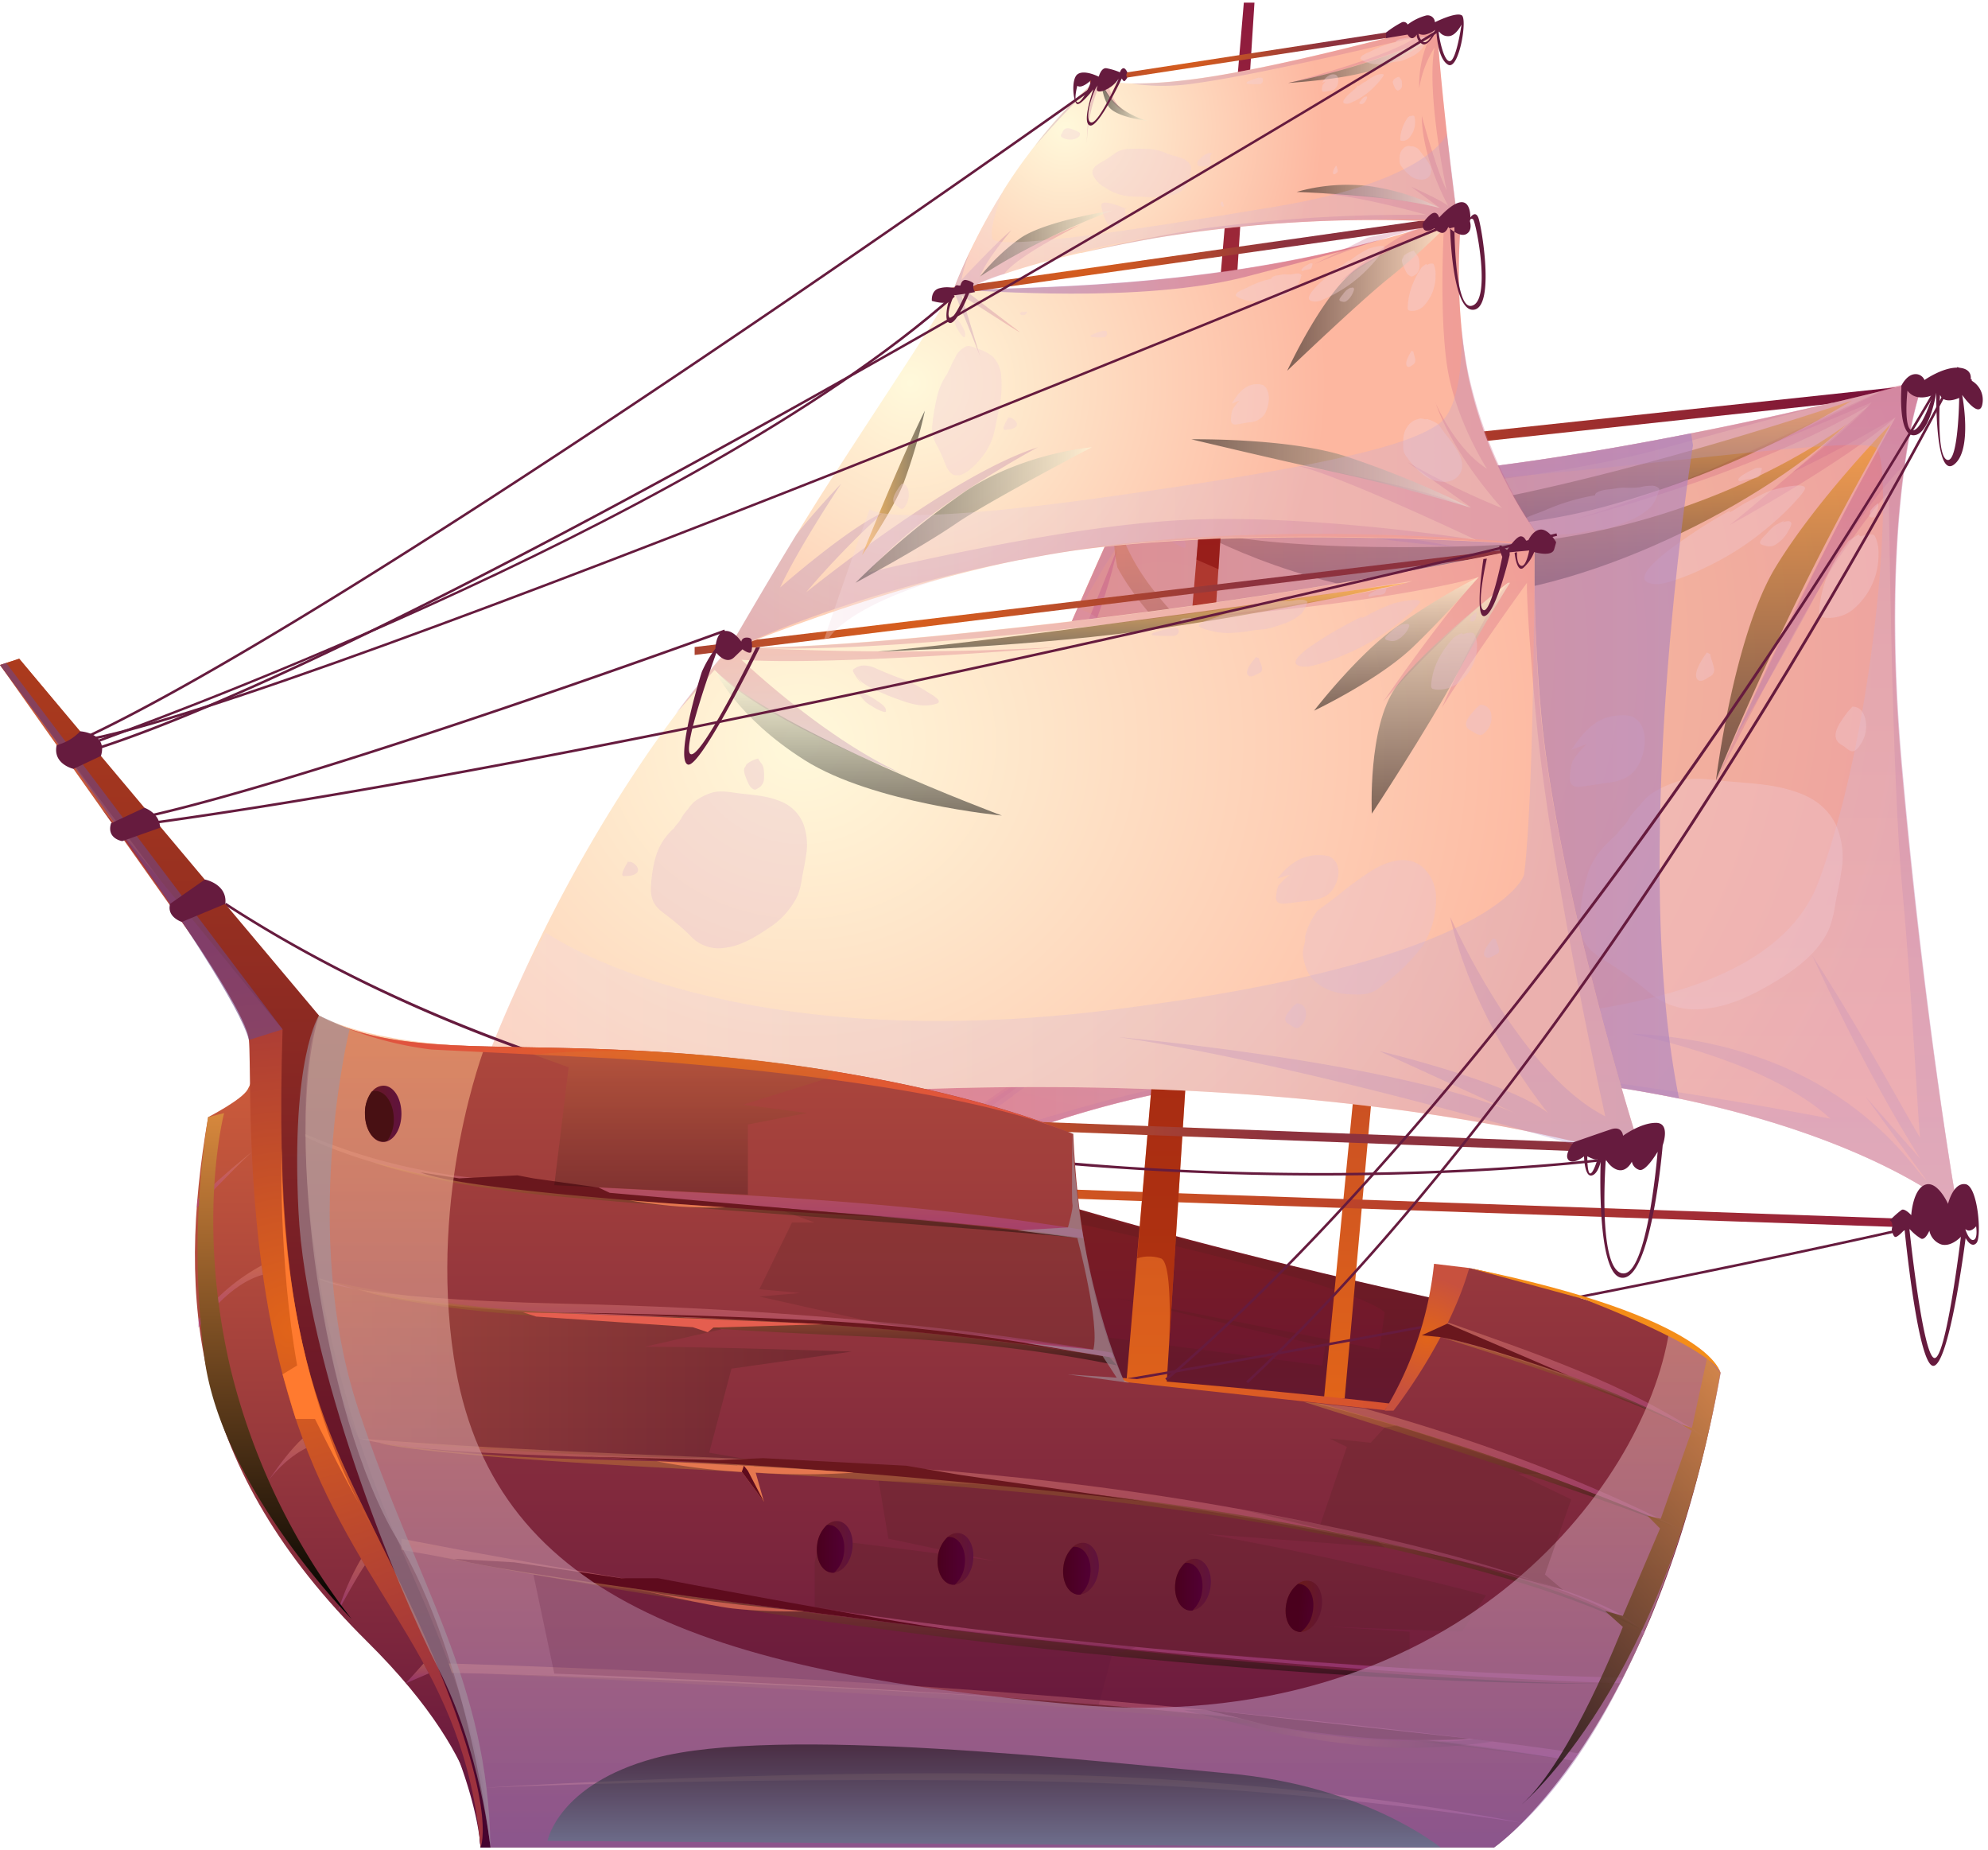<svg width="374" height="348" viewBox="0 0 374 348" fill="none" xmlns="http://www.w3.org/2000/svg"><g clip-path="url(#a)"><path fill-rule="evenodd" clip-rule="evenodd" d="M316.5 253.32S249.76 242.63 182 221.1c0 0 9.62 56.56 0 61.37 0 0 71.16-12.06 127.32-3.81l7.18-25.34Z" fill="url(#b)"/><path d="M203.42 230.3s51 11 57.08 16.54l-1 7-49.37-9.67 39.15 9.15-.54 3.52-42.77-5.59.43 14.08 56.15 5.23 8.48-3.79-2.15-22.74s-40.77-8.65-66.6-16.46l1.14 2.73Z" fill="#4D1F1D" style="mix-blend-mode:multiply" opacity=".2"/><path fill-rule="evenodd" clip-rule="evenodd" d="m203.89 89.19 167.04-17.87v1.76L203.89 91.12v-1.93Z" fill="url(#c)"/><path fill-rule="evenodd" clip-rule="evenodd" d="m249.09 262.93 20.78-212.79h2.23l-19.13 212.91-3.88-.12Z" fill="url(#d)"/><path fill-rule="evenodd" clip-rule="evenodd" d="m214.8 87.69-.08.15a.377.377 0 0 1 .08-.18s-.01.01 0 .03Z" fill="url(#e)"/><path fill-rule="evenodd" clip-rule="evenodd" d="M368.09 226.44h-1.61s-15-12.38-50.6-19.81a273.594 273.594 0 0 0-48.56-5.34c-56.8-1.47-93.42 18.74-105.79 26.88-3.1 2-4.67 3.32-4.67 3.32l.06-.18c.22-.65 1-2.92 2.29-6.57 2.38-6.76 6.51-18.24 12-32.82 1.46-3.87 3-8 4.68-12.24 2.05-5.28 4.22-10.85 6.54-16.64v-.11c4.78-12 10.13-25 15.91-38.48.25-.57.49-1.14.75-1.71 1.17-2.73 2.36-5.49 3.58-8.25 3.81-8.75 7.81-17.65 11.95-26.58-.05.25.05.69 1.05 1.14 2.65 1.19 11.55 2.56 40.43 1 20.41-1.1 43.16-4.8 62.05-8.54 10.34-2 19.52-4.1 26.52-5.75h.13c3.94-.92 7.19-1.72 9.55-2.31 2.82-.72 4.4-1.15 4.4-1.15l2.36 1.51s-7.63 22.4-3.38 70.29c4.25 47.89 10.36 82.34 10.36 82.34Z" fill="url(#f)"/><path style="mix-blend-mode:multiply" opacity=".3" fill-rule="evenodd" clip-rule="evenodd" d="M220.15 92.44a46.746 46.746 0 0 1-4.37-3.44c2.65 1.19 11.54 2.56 40.42 1 31.59-1.71 68.79-9.61 88.58-14.3-6.95 1.86-17.52 4.69-31.94 8.64-28.84 7.93-75.44 9.69-75.44 9.69 13.21 5.09 36.61 8.8 36.61 8.8-11.62-.53-47.76-5.99-53.86-10.39Z" fill="url(#g)"/><path style="mix-blend-mode:multiply" opacity=".3" fill-rule="evenodd" clip-rule="evenodd" d="M368.09 226.44h-1.61s-28.17-23.29-99.16-25.14c-70.99-1.85-110.46 30.2-110.46 30.2s9.8-28.84 25.63-68.52l-17.27 52.35c7-9.29 17-28.72 17.95-30.52l-14.67 36.12c13.36-12.16 36.07-25.55 37.48-26.37L176 217.04s46.28-17.34 79.21-17.54c32.93-.2 89.14 10.91 89.14 10.91-12-11-35.67-15.55-37.51-16 40.34 1.91 53.56 26.52 55.56 27.57L351 206.31l10.27 11.66c-10.72-17-19.83-37.31-20.39-38.32 9.52 14.52 19.76 33.81 20.37 34.32-.32-.71-1.45-26.19-3.37-46.73-2-20.86-2.54-74.62-2.54-74.62s-1.71 1.22-9.19 12c-7.31 10.47-23.25 42.24-24 43.76.52-1.2 9-20.68 16.69-36.07 7.9-15.92 17.77-33.81 17.77-33.81-10 8.64-30.37 19.8-31.17 20.23 9.7-7.76 26.24-22.51 26.24-22.51C334 86.64 310.41 93.93 296.26 97.7c23.42-7.09 53.47-22 58.2-24.35l4.4-1.14 2.35 1.5s-7.62 22.4-3.37 70.29c4.25 47.89 10.25 82.44 10.25 82.44Z" fill="url(#h)"/><path style="mix-blend-mode:multiply" opacity=".6" fill-rule="evenodd" clip-rule="evenodd" d="M185.19 161.69s20.83-37.29 25-58.51c.02 0-19.93 50.05-25 58.51Z" fill="url(#i)"/><path style="mix-blend-mode:multiply" opacity=".3" fill-rule="evenodd" clip-rule="evenodd" d="m321.69 88.36 33.72-15.54 3.45-.61 2.35 1.5s-2.73 8.65-2.83 13.73c0 0-6.81 5.65-15.88 22.81-7.73 14.64-16.43 29.1-16.43 29.1s18.2-38.83 24.71-50.08l5.83-10.77s-11 6.46-19.3 10.29c0 0 11.38-8.82 14.84-13.12l-30.46 12.69Z" fill="url(#j)"/><path style="mix-blend-mode:multiply" opacity=".3" fill-rule="evenodd" clip-rule="evenodd" d="m183.17 184.79-17.7 29.71-8.61 17a116.722 116.722 0 0 0 13.46-19.5 289.545 289.545 0 0 0 12.85-27.21Z" fill="url(#k)"/><path style="mix-blend-mode:multiply" opacity=".3" fill-rule="evenodd" clip-rule="evenodd" d="M164.23 226.44s14.87-17.63 36.52-28.72c0 0-26.64 18.64-36.52 28.72Z" fill="url(#l)"/><path style="mix-blend-mode:screen" opacity=".5" fill-rule="evenodd" clip-rule="evenodd" d="M257.87 97.18s18.93 5.34 45.64-2.34a182.602 182.602 0 0 0 44.82-19.47s-56.78 19.52-90.46 21.81Z" fill="url(#m)"/><path style="mix-blend-mode:screen" opacity=".5" fill-rule="evenodd" clip-rule="evenodd" d="M223.39 98.99s20.34 12 45.5 13.29c25.16 1.29 60.91-16 78.61-32.55 0 0-27.83 21.81-70.79 23-42.96 1.19-53.32-3.74-53.32-3.74Z" fill="url(#n)"/><path style="mix-blend-mode:screen" opacity=".5" fill-rule="evenodd" clip-rule="evenodd" d="M355.73 79.73s-13.84 14-21.72 27c-7.88 13-11.18 40-11.18 40a563.756 563.756 0 0 1 32.9-67Z" fill="url(#o)"/><path style="mix-blend-mode:multiply" opacity=".3" fill-rule="evenodd" clip-rule="evenodd" d="M368.09 226.44h-1.61s-28.17-23.29-99.16-25.14c-70.99-1.85-110.46 30.2-110.46 30.2l.06-.18 19-51.56c-.7 2.14-12.61 12.17 41.19 12.88 53.8.71 114.35 2.57 125.15-27.14 11.13-30.66 13.88-77.23 10.85-81.11-3.03-3.88-82.44 10-118.66 6.79l-15.52-.55a155.374 155.374 0 0 0-19.74 32.09c4.88-11.37 10.08-23.07 15.53-34.83-.05.25.05.68 1.05 1.14 2.65 1.19 11.54 2.56 40.42 1 31.59-1.71 68.79-9.61 88.58-14.3h.13c3.94-.92 7.19-1.72 9.55-2.31l4.4-1.14 2.35 1.5s-7.62 22.4-3.37 70.29c4.25 47.89 10.26 82.37 10.26 82.37Z" fill="url(#p)"/><path style="mix-blend-mode:screen" opacity=".5" fill-rule="evenodd" clip-rule="evenodd" d="M210.21 106.7s9.94 20.24 36.74 28.68c0 0-32.09-17.33-36.74-37.7 0 0-1.4 2.51 0 9.02Z" fill="url(#q)"/><g style="mix-blend-mode:multiply" opacity=".4" fill-rule="evenodd" clip-rule="evenodd" fill="#F0C6D0"><path d="M304.25 156.85c-2.61 2.32-4.81 4.58-5.76 8.26a31.165 31.165 0 0 0-1.22 9c.19 3.84 2.57 5.24 5.22 6.92a67.143 67.143 0 0 1 7.46 5.38 13.508 13.508 0 0 0 11 3.31c4.84-.53 9.32-2.81 13.53-5.4 3.62-2.22 7.64-5.25 9.58-9.49a21.28 21.28 0 0 0 1.22-4.88c.38-2 .81-3.9 1.1-5.87a15.089 15.089 0 0 0-1.06-9.09c-1.75-3.43-4.62-5.17-8-6.23-4.24-1.35-8.64-1.44-13-1.87-2.64-.25-5.79-.77-8.38 0a19.66 19.66 0 0 0-5.43 2.51 11.105 11.105 0 0 0-2.06 2.15 14.171 14.171 0 0 0-1.83 2.15c-.68 1.49-1.92 2.25-2.37 3.15ZM289 173.04a9.803 9.803 0 0 1 3.71-1.65c.5 1.06 1.49 1.47 1.82 2.71.178.871.242 1.762.19 2.65a2.931 2.931 0 0 1-1.9 2.89c-.6.33-.82.5-1.44.24a3.7 3.7 0 0 1-1.45-1.28 26.582 26.582 0 0 1-1.19-2.39c-.32-.69-.71-1.85-.06-2.46l.32-.71ZM298.51 139.96a17.017 17.017 0 0 0-2.66 3.15 10.71 10.71 0 0 0-.46 2.51c-.26 1.61.3 2.52 1.81 2.37 1.69-.17 3.37-.51 5.05-.72 1.93-.24 4-.73 5.36-2.44 2-2.55 2.94-8.12-.34-9.93-1.08-.61-3.46-.34-4.61-.05-3 .77-5.34 3.54-7 6.16l2.85-1.05ZM214.43 143.69a35.763 35.763 0 0 1-3.8 8.91c-2 3.2-3.88 6.65-6.29 9.53-3.02 3.6-6.266 7.004-9.72 10.19-1.51 1.38-3.11 2.65-4.66 4-1.8 1.55-3.44 3.22-5.33 4.62a104.704 104.704 0 0 0-8.21 6.55c-1.73 1.54-3.43 3-5.18 4.45 1.46-3.87 3-8 4.69-12.24 2-5.28 4.22-10.85 6.54-16.65v-.1c4.79-12 10.13-25 15.91-38.48.24-.567.49-1.137.75-1.71 1.17-2.73 2.37-5.49 3.57-8.25 5.3 1.23 9 6.76 10.61 12.15 1.61 5.39 2.69 11.57 1.12 17.03ZM200.15 175.16c.336-1.627.93-3.19 1.76-4.63l3-2.71a47.463 47.463 0 0 1 5.52-4.92c2.11-1.41 4.66-2.35 6.73-.45a7.998 7.998 0 0 1 2.16 5.56c.06 3.03-.627 6.028-2 8.73a31.186 31.186 0 0 1-6 7.21 4.06 4.06 0 0 1-2.5 1.44c-1 .078-2.005.055-3-.07a6.665 6.665 0 0 1-5.35-4.26 15.317 15.317 0 0 1-.58-2.52c-.17-1.38.48-2.43.26-3.38ZM216.39 152.63c.27-.47-2.66 3.47-1.86 4.16.28.24 1.23.08 1.53.07.81 0 2.58-.31 3.14-1.13.56-.82-.38-1.8-.89-2.14a4.12 4.12 0 0 0-1.28-.63c-.4-.07-.69.14-1-.18l-.24.2.6-.35ZM321.12 122.71c-.13.22-3.14 4.14-1.62 5.23.62.44 1.58-.36 2.1-.65a1.383 1.383 0 0 0 .81-1.76c-.14-.84-.56-1.62-.66-2.47l-.63-.35ZM347.54 133.97c-.58.87-2.48 3.08-2.19 4.68.18 1 .9 1.32 1.56 1.74.44.29 1 .91 1.58.92.58.01 1.1-.65 1.43-1.16a6.08 6.08 0 0 0 1.09-4.42c-.26-1.62-1-2.81-2.52-2.81l-.95 1.05ZM300.11 93.15a40.435 40.435 0 0 0-9.43 2.82c-1.18.53-2.53.87-3.66 1.5-.47.27-1 .6-1.15 1.24a5.828 5.828 0 0 0 2.51 1.13c1.447.5 2.97.74 4.5.71 1.943-.01 3.88-.221 5.78-.63 1.21-.26 2.47-.24 3.68-.51a29.45 29.45 0 0 0 3.83-1.33 12.548 12.548 0 0 0 4.46-2.82A7.581 7.581 0 0 0 312 92.5c.21-.56.35-.34-.07-.78a1.94 1.94 0 0 0-1.34-.36 9.311 9.311 0 0 0-2.1.29c-.979.113-1.967.137-2.95.07-1 0-2 .27-3 .34-1.48.12-2.62.69-2.43 1.09ZM279.42 99.13c-1.49.313-2.951.748-4.37 1.3-.12.06-.68.25-.66.5.02.25.58.27.72.29 1.33.123 2.666.16 4 .11.46 0 1 .08 1.4-.28a1.199 1.199 0 0 0 .36-1.56c-.12-.23-.24-.23-.48-.29a.93.93 0 0 0-.55 0c-.3 0-.54.14-.42-.07ZM282.76 96.5c.37-.08 1-.39 1.3.09.15.27-.16.44-.35.59a1.272 1.272 0 0 1-.72.38c-.303.03-.607.03-.91 0-.2 0-.87-.35-.67-.68a3.62 3.62 0 0 1 .33-.2c.115-.069.24-.12.37-.15h.2c.06 0 .09-.12.21-.08l.24.05ZM325.57 95.96a99.438 99.438 0 0 0-11.09 7.14c-.64.49-7.11 5.18-4.51 6.43 1.53.74 3.38.13 4.9-.35a42.417 42.417 0 0 0 6.14-2.52 52.835 52.835 0 0 0 11.53-7.42 54.174 54.174 0 0 0 4.66-4.33c.57-.64 1.17-1.25 1.71-1.93.11-.14.67-.82.66-1.14 0-1.27-5.75.17-6.5.46-1.58.61-3.11 1.48-4.63 2.25a21.99 21.99 0 0 0-1.89 1.17c-.8.51-1.62.96-.98.24ZM330.35 88.04s-4.21 1.84-3.14 2.44c.19.11.55-.09.72-.14.449-.127.907-.22 1.37-.28.439-.019.873-.1 1.29-.24.47-.2.6-.57.71-1.07 0-.17.21-.52.14-.68-.07-.16-1.38 0-1.57 0l.48-.03ZM335.76 97.9c-.663.295-1.307.629-1.93 1a11.05 11.05 0 0 0-1.52 1.54c-.17.17-1.48 1.32-1.14 1.79.17.26.74.35 1 .44a2.308 2.308 0 0 0 2-.33 6.712 6.712 0 0 0 2.29-2.52c.235-.38.417-.79.54-1.22.08-.92-1.29-.46-1.68-.35l.44-.35ZM349.77 100.5c-.695.373-1.363.794-2 1.26-.24.31-.47.63-.71 1a24.97 24.97 0 0 0-3 4.93 20.518 20.518 0 0 0-1.81 7.24c0 .43 0 .85.34 1.06.461.18.956.258 1.45.23a7.433 7.433 0 0 0 4.36-1.42 13.358 13.358 0 0 0 5-10.57 7.407 7.407 0 0 0-.4-2.73c-.11-.27-.27-.78-.53-.91a3.093 3.093 0 0 0-1.22 0c-.86-.03-1.41.72-1.48-.09ZM351.83 96.14a6.42 6.42 0 0 1 1.5-1.49 4.539 4.539 0 0 1-.5 2.38.723.723 0 0 1-.67.3c-.33 0-.74-.3-.33-.66v-.53ZM216.39 92.97c.401.66.852 1.29 1.35 1.88.615.56 1.285 1.056 2 1.48a45.238 45.238 0 0 0 6.48 3.36c2.64 1.19 5.49 2.17 8.3 1 1.48-.6-.86-2.29-1.42-2.71-1.07-.8-2.13-1.66-3.24-2.4a25.63 25.63 0 0 0-4-2.11c-1.67-.73-3.31-1.59-4.93-2.46a5.72 5.72 0 0 0-2.78-.88c-.76.03-1.488.311-2.07.8-.36.27-.53.37-.4.86a13.64 13.64 0 0 0 2 3.45l-1.29-2.27ZM217.18 98.43c.433.672.908 1.316 1.42 1.93.398.369.826.703 1.28 1a9.007 9.007 0 0 0 2.7 1.61c.34.09.51.07.5-.34 0-1-.92-1.72-1.51-2.28a20.034 20.034 0 0 0-3.6-2.6c-.18-.11-.54-.37-.76-.19-.45.38.68 1.79-.03.87Z"/></g><path fill-rule="evenodd" clip-rule="evenodd" d="m159.21 222.25 211.37 7.42v1.59L159.21 224v-1.75Z" fill="url(#r)"/><path fill-rule="evenodd" clip-rule="evenodd" d="M211.33 88.3s-.2-1.61-1.52-1.85-.8 1.68-.8 1.68-.86-2.75-4.95-3-1.93 4-1.93 4h.75s-1.42-2.52.13-3.24c1.55-.72 5.53 2.89 5.53 2.89s-1.61-1.1-2.2-.44c.058.428.091.858.1 1.29 0 0 .09-2-1.43-2s-1.12 1.59-1.12 1.59a6.37 6.37 0 0 0-3.39.32c-1.55.7-2.32 6.25 0 7.21s3.05-5.73 3.05-5.73h-.51s-.6 5.42-2.24 5.15c-1.64-.27-.3-4.82-.3-4.82l3.37-.33s.58 1 1.31.84a2.45 2.45 0 0 0 1.32-1s-.22.16.08.37 1.07-.57 1.07-.57a2.845 2.845 0 0 0 2.49.7c1.46-.43 1.19-3.06 1.19-3.06ZM370.72 71.5s.59-2.17-2.27-2.34c-2.86-.17-6.4 2.32-6.4 2.32a1.8 1.8 0 0 0-2-1.08c-1.45.24-2.35 2.15-2.35 2.15v.65s-.62 8.78 2.35 8.67c2.97-.11 4.22-8 4.22-8s-.26 16.2 3.32 13.52c3.58-2.68 1.55-13.11 1.55-13.11s3.34 4.82 3.82 1.62a4.152 4.152 0 0 0-2.24-4.4Zm-10.93 9.47c-1.77-.11-.94-7.48-.94-7.48 1.72 2.25 4.76.81 4.76.81s-2.04 6.75-3.82 6.64v.03Zm6.54 5.53c-2.11-.59-1.35-12.23-1.35-12.23.78 1.93 3.6.57 3.6.57s-.13 12.25-2.25 11.66ZM369.79 222.74c-2.33-.39-3.31 3.69-3.31 3.69s-2-4.47-4.32-3.58c-2.32.89-2.6 5.71-2.6 5.71s-1.17-1.3-1.79-1c-.804.6-1.553 1.269-2.24 2 .76.36.36 1.65.36 1.65s.18 1.26.62 1.44c.44.18 1.8-1.37 1.8-1.37s2.6 26.76 5.6 25.59c3-1.17 5.88-24 5.88-24s1.07 2.06 2.06.9c.99-1.16.27-10.64-2.06-11.03Zm-5.88 32.69c-2.21-.34-4.7-24.32-4.7-24.32a8.842 8.842 0 0 0 2.23 1.88c.82.27 1.53-1.51 1.53-1.51a3.438 3.438 0 0 0 2.24 2.59c1.89.53 3.69-1.44 3.69-1.44s-2.79 23.14-4.99 22.8Zm7.36-22.21c-.87.2-1.57-2.11-1.57-2.11.94 1 2.06-.45 2.06-.45s.38 2.35-.49 2.56Z" fill="#661B3E"/><path style="mix-blend-mode:multiply" opacity=".6" fill-rule="evenodd" clip-rule="evenodd" d="M315.88 206.62a273.594 273.594 0 0 0-48.56-5.34c-56.8-1.47-93.42 18.74-105.79 26.88l-2.32-3.43c2.38-6.76 6.51-18.24 12-32.82 1.46-3.87 3-8 4.68-12.24 2.05-5.28 4.22-10.85 6.54-16.64v-.11c4.78-12 10.13-25 15.91-38.48.25-.57.49-1.14.75-1.71 1.17-2.73 2.36-5.49 3.58-8.25 3.81-8.75 7.81-17.65 11.95-26.58-.05.25.05.69 1.05 1.14 2.65 1.19 11.55 2.56 40.43 1 20.41-1.1 43.16-4.8 62.05-8.54l.35 2.27s-12.19 75.96-2.62 122.85Z" fill="url(#s)"/><path fill-rule="evenodd" clip-rule="evenodd" d="M211.05 270.01 234 .5h2l-17.18 270s-4.39 2.26-7.77-.49Z" fill="url(#t)"/><path fill-rule="evenodd" clip-rule="evenodd" d="M213.93 236.69a7.126 7.126 0 0 1 4.45 0c2.46.8 1.5 17.15 1.5 17.15l3.12-49.13-6.38-.2-2.69 32.18Z" fill="#7E0100" style="mix-blend-mode:multiply" opacity=".46"/><path fill-rule="evenodd" clip-rule="evenodd" d="m130.68 121.7 159.96-19.18v1l-159.96 19.67v-1.49Z" fill="url(#u)"/><path fill-rule="evenodd" clip-rule="evenodd" d="m110.56 207.81 199.55 7.56v1.66l-199.55-7.49v-1.73Z" fill="url(#v)"/><path fill-rule="evenodd" clip-rule="evenodd" d="M290.64 102.5h-1.45c-8.78-.6-55.49-3.45-87.43 1.1l-.55.08-1.55.24c-2.5.39-5 .86-7.57 1.37h-.14c-25.43 5.16-51 15.54-52.76 16.26h-.1l-1.77.16v-.08c.61-1 6.52-11.27 12.52-21.09 1.92-3.14 3.85-6.25 5.62-9 13.05-20.27 19.29-29.19 23.42-36.73h.42l2.17-.15h.13c9-.69 39.15-.05 71.56-7.86 2-.467 4-.98 6-1.54h.06c.43-.1.84-.22 1.27-.34l.19-.05c1.55-.43 3.09-.88 4.65-1.34 2.55-.76 5.12-1.55 7.67-2.4.64-.2 1.27-.4 1.91-.62a117.407 117.407 0 0 0 0 20.76v.16a91.164 91.164 0 0 0 1.31 9.35 81.337 81.337 0 0 0 14.41 31.72h.01Z" fill="url(#w)"/><path style="mix-blend-mode:multiply" opacity=".3" fill-rule="evenodd" clip-rule="evenodd" d="M184.39 67.04s-3.51-9-5-12.28l2.17-.15 10.34 7.89c-.57-.13-9.63-6.16-11-6.91l3.49 11.45Z" fill="url(#x)"/><path style="mix-blend-mode:multiply" opacity=".6" fill-rule="evenodd" clip-rule="evenodd" d="M234.55 52.01c-20 5.2-50.54 2.53-52.9 2.59 9.69-.73 43.81 0 78.91-9.76-1.33.42-7.11 2.27-26.01 7.17Z" fill="url(#y)"/><path style="mix-blend-mode:multiply" opacity=".3" fill-rule="evenodd" clip-rule="evenodd" d="M290.64 102.5h-1.45c-8.78-.66-55.62-3.74-88 1.18l-1.55.24-1.17.2c-2.17.37-4.31.76-6.4 1.17h-.14c-30.75 6-51.22 15.53-52.76 16.26h-.1l-1.77.16v-.08c.61-1 6.52-11.27 12.52-21.09 2.06-2.54 5-6 8.43-9.56 0 0-8.06 12.09-11.48 19.52 0 0 12.78-11.23 19.43-14.12a164.746 164.746 0 0 0-14.53 15c.91-.62 27.13-22 43.58-27.25-.66.36-22.05 11.78-31.93 23.55 1.09-.24 35.65-8.67 59.25-9.87 24-1.22 55.1 3.74 55.1 3.74s-26.15-12.44-33.87-14c1.69.25 20.08 3 33 7.93l-12-8.56a145.336 145.336 0 0 0 17.78 8.67s-9-9.65-12.5-19.81c.41 1 3.93 8.76 9.66 12.39-.35-.55-6-9.48-7.5-19.33-1.51-10.18-.61-25.77-.61-25.77s-8.08 1.66-19.66 10c.92-.8 8.44-7.31 13.46-9.59.115-.063.236-.117.36-.16-.3.07-2.92.77-6.49 1.9h-.06a126.705 126.705 0 0 0-12.08 4.5l6.06-3 4-2c5.3-1.33 11.49-2.36 16.78-4 0 0 1-.82 1-.41-.3 3-1.6 17 1.32 30.27a88.164 88.164 0 0 0 14.31 31.92h.01Z" fill="url(#z)"/><path style="mix-blend-mode:screen" opacity=".5" fill-rule="evenodd" clip-rule="evenodd" d="M271.62 43.04s-9.55 3.06-16 7.25c-6.45 4.19-13.46 19.45-13.46 19.45s13.59-13 19.17-17.46a128.111 128.111 0 0 0 10.29-9.24Z" fill="url(#A)"/><path style="mix-blend-mode:screen" opacity=".5" fill-rule="evenodd" clip-rule="evenodd" d="M224.13 82.63s16.71 4 26.1 6c13.66 2.87 26.46 6.87 26.46 6.87a182.678 182.678 0 0 0-23.33-9.61c-10.83-3.56-29.23-3.26-29.23-3.26Z" fill="url(#B)"/><path style="mix-blend-mode:screen" opacity=".5" fill-rule="evenodd" clip-rule="evenodd" d="M160.94 109.62a154.982 154.982 0 0 1 20.65-17.19c10.8-7.23 23.83-8.31 23.83-8.31s-19.48 10.19-25.49 14.31c-7.08 4.85-18.99 11.19-18.99 11.19Z" fill="url(#C)"/><path style="mix-blend-mode:screen" opacity=".5" fill-rule="evenodd" clip-rule="evenodd" d="M162.17 104.42S169.53 86.1 174 77.25a104.634 104.634 0 0 1-4 13.59c-2.2 5.54-7.83 13.58-7.83 13.58Z" fill="url(#D)"/><g style="mix-blend-mode:multiply" opacity=".4" fill-rule="evenodd" clip-rule="evenodd" fill="#F2CFD7"><path d="M178.2 70.31a12.092 12.092 0 0 0-1.92 4.38 38.651 38.651 0 0 0-.86 5 6.23 6.23 0 0 0 .85 4.1 29.262 29.262 0 0 1 1.5 3.31c.67 1.77 1.43 2.4 2.5 2.31 1.07-.09 2.46-1.19 3.65-2.47a12.76 12.76 0 0 0 2.93-4.93c.248-.882.448-1.777.6-2.68.21-1.08.44-2.15.63-3.24a18.74 18.74 0 0 0 .3-5.14 5.831 5.831 0 0 0-1.56-3.82 8.342 8.342 0 0 0-3.07-1.58c-.63-.25-1.37-.66-2.05-.36a4.505 4.505 0 0 0-1.49 1.19 5.795 5.795 0 0 0-.63 1.12c-.224.362-.422.74-.59 1.13-.28.81-.62 1.19-.79 1.68ZM264.12 48.07c.555-.443 1.2-.76 1.89-.93.25.6.75.83.92 1.53.093.494.127.998.1 1.5a1.704 1.704 0 0 1-1 1.64c-.3.18-.41.28-.72.13a2 2 0 0 1-.74-.72c-.21-.39-.44-.94-.61-1.35-.17-.41-.36-1 0-1.4l.16-.4ZM233.18 75.34a9.694 9.694 0 0 0-1.35 1.78c-.127.45-.204.913-.23 1.38-.14.91.15 1.42.92 1.34.77-.08 1.7-.29 2.56-.41a3.687 3.687 0 0 0 2.72-1.38c1-1.44 1.48-4.59-.18-5.61a3.64 3.64 0 0 0-2.33 0c-1.5.43-2.71 2-3.56 3.48l1.45-.58ZM268.45 78.82a6.23 6.23 0 0 1 2.15 1l1.31 1.78a27.434 27.434 0 0 1 2.38 3.33c.69 1.28 1.18 2.86.36 4.2a3.317 3.317 0 0 1-2.51 1.48 6.629 6.629 0 0 1-4-1 16.169 16.169 0 0 1-3.44-3.6 2.8 2.8 0 0 1-.7-1.51 11.55 11.55 0 0 1 0-1.86 4.222 4.222 0 0 1 1.83-3.45 5.395 5.395 0 0 1 1.14-.42c.55-.18 1.03.21 1.48.05ZM189.79 78.42c.14-.26-1.35 2-.94 2.36.14.13.62 0 .77 0 .41 0 1.31-.18 1.6-.64.29-.46-.19-1-.46-1.21a1.739 1.739 0 0 0-.65-.36c-.2 0-.35.08-.52-.1l-.12.11.32-.16ZM265.59 65.95c-.07.12-1.6 2.34-.82 3 .31.25.8-.2 1.06-.37.26-.17.49-.43.41-1-.08-.57-.28-.92-.33-1.4l-.32-.23ZM169.17 91.57c-.29.49-1.26 1.74-1.11 2.64.09.56.45.75.79 1s.52.51.8.52c.28.01.56-.37.73-.66a3.747 3.747 0 0 0 .55-2.5c-.13-.91-.5-1.59-1.28-1.59l-.48.59ZM239.17 52.44c-1.548.322-3.043.86-4.44 1.6-.56.3-1.19.49-1.72.84a.992.992 0 0 0-.55.7c.33.316.737.54 1.18.65.673.274 1.394.41 2.12.4a12.003 12.003 0 0 0 2.73-.36c.57-.15 1.16-.13 1.73-.29.618-.203 1.22-.454 1.8-.75a5.92 5.92 0 0 0 2.1-1.6c.304-.473.517-.999.63-1.55.1-.32.17-.19 0-.44a.881.881 0 0 0-.63-.21 4.105 4.105 0 0 0-1 .17 7.189 7.189 0 0 1-1.39 0c-.48 0-.92.15-1.4.19-.71.1-1.25.42-1.16.65ZM207.55 62.2c-.708.182-1.398.43-2.06.74-.06 0-.32.14-.31.28.01.14.27.16.34.17a12.85 12.85 0 0 0 1.86.06c.22 0 .49 0 .66-.16a.763.763 0 0 0 .17-.88c-.05-.13-.11-.13-.22-.17a.47.47 0 0 0-.26 0c-.13.01-.24.08-.18-.04ZM192.55 58.71c.17 0 .49-.22.61 0s-.07.25-.16.34a.57.57 0 0 1-.34.21 2.06 2.06 0 0 1-.43 0c-.1 0-.41-.2-.32-.39l.16-.11a.524.524 0 0 1 .17-.08h.1s0-.07.09-.05l.12.08ZM253.88 48.92a45.196 45.196 0 0 0-5.23 4c-.3.27-3.35 2.93-2.12 3.63a2.702 2.702 0 0 0 2.31-.2 17.86 17.86 0 0 0 2.88-1.42 25.014 25.014 0 0 0 5.44-4.19 28.808 28.808 0 0 0 2.19-2.45c.27-.36.55-.71.81-1.09a2.07 2.07 0 0 0 .31-.65c0-.72-2.71.1-3.07.26-.744.387-1.468.81-2.17 1.27-.31.19-.6.44-.89.66-.29.22-.77.59-.46.18ZM246.41 49.57s-2 1-1.48 1.38c.09.06.26-.06.34-.09.21-.064.424-.114.64-.15.21-.012.416-.06.61-.14.22-.11.28-.32.34-.61 0-.09.09-.29.06-.38-.03-.09-.65 0-.74 0l.23-.01ZM254.18 54.03a8.629 8.629 0 0 0-.91.58c-.263.27-.504.561-.72.87-.08.1-.69.75-.54 1 .15.25.35.2.48.24a.9.9 0 0 0 .93-.18c.47-.379.84-.866 1.08-1.42.109-.226.19-.464.24-.71 0-.52-.6-.26-.79-.2l.23-.18Z"/><path d="M268.36 49.62c-.336.21-.654.447-.95.71-.12.18-.23.36-.34.54a14.827 14.827 0 0 0-1.39 2.79 13.002 13.002 0 0 0-.85 4.1c0 .24 0 .47.16.59.212.101.446.146.68.13a3.151 3.151 0 0 0 2.05-.8 8.237 8.237 0 0 0 2.35-6 4.733 4.733 0 0 0-.2-1.56c-.05-.16-.12-.45-.25-.52a1.21 1.21 0 0 0-.57 0c-.4.03-.66.45-.69.02ZM250.9 51.09c.187-.316.423-.6.7-.84.027.458-.052.917-.23 1.34a.331.331 0 0 1-.32.17c-.15 0-.34-.17-.15-.37v-.3ZM179.5 60.05c.077.427.184.848.32 1.26.12.264.26.518.42.76.247.496.587.94 1 1.31.15.1.23.13.3-.1a2.11 2.11 0 0 0-.3-1.47c-.34-.71-.756-1.38-1.24-2-.06-.08-.19-.28-.33-.22-.14.06 0 1.07-.17.46Z"/></g><path style="mix-blend-mode:multiply" opacity=".3" fill-rule="evenodd" clip-rule="evenodd" d="M290.64 102.5s-50.29-5.57-92.15 1.51C161 110.39 156 119.97 156 119.97l-.91.15s3.76-11.23 8.54-24.4c0 0 1.66 3.8 45.48-2.37 44.8-6.32 56.21-10 61.46-13.54 4.91-3.33 4.46-16.83 4.4-18.46a90.69 90.69 0 0 0 1.31 9.34 81.223 81.223 0 0 0 14.36 31.81Z" fill="url(#E)"/><path fill-rule="evenodd" clip-rule="evenodd" d="m308.92 217.38-2.15.11h-.18c-1.05-.33-7.65-2.36-19.35-4.73-16.84-3.4-44.27-7.48-81-8.19a613.22 613.22 0 0 0-18.58-.06c-68 .86-102.2 12.23-102.2 12.23a263.472 263.472 0 0 1 12.34-32.11c.4-.88.81-1.78 1.23-2.68a275.863 275.863 0 0 1 22.81-40.23c1.72-2.5 3.507-4.983 5.36-7.45a199.78 199.78 0 0 1 10.19-12.52h1.77c4.73.13 20.16 0 60.35-4.66 46.55-5.35 80.36-12.49 85.9-13.69l.8-.17 2.48.24v3.2a298.643 298.643 0 0 0 1.51 30.29c3.92 34.54 18.72 80.42 18.72 80.42Z" fill="url(#F)"/><path style="mix-blend-mode:multiply" opacity=".3" fill-rule="evenodd" clip-rule="evenodd" d="M199.34 121.71c-2.15.18-42.78 3.55-59.84 2.39 0 0 15.53 14.89 30.62 21.61-9-3.58-28.65-12-35.69-19.7l-7.3 8.21a199.78 199.78 0 0 1 10.19-12.52H138.53a558.413 558.413 0 0 0 60.81.01Z" fill="url(#G)"/><path style="mix-blend-mode:multiply" opacity=".3" fill-rule="evenodd" clip-rule="evenodd" d="m308.92 217.38-2.15.11h-.18l-11.91-2.6s-2.76-.81-7.44-2.13c-15.29-4.3-50.93-13.92-76.76-17.68 0 0 52.07 4.65 74.64 14.34L259.5 197.7c.73.17 24.2 5.78 31.74 11.66-.42-.51-14-17-18.43-36.92.33.59 12.86 29.2 29.2 37.55 0 0-10.52-46.85-13.14-76.28-1.83-20.51-1.6-24.09-1.6-24.09s-9.91 13.62-16 23.48c.28-.65 7.58-17.5 12.42-23.48a179.565 179.565 0 0 0-23.43 22.33c.92-1.33 11-16 17.95-23.41 0 0-14 4.3-50.82 7.53 1.81-.25 30.82-4.21 38.36-6.81 0 0-86.49 14.58-126.65 12.54 4.73.13 20.16 0 60.35-4.66 46.55-5.35 80.36-12.49 85.9-13.69l3.28.07c0 6 .21 22.34 1.5 33.49 3.99 34.49 18.79 80.37 18.79 80.37Z" fill="url(#H)"/><path style="mix-blend-mode:screen" opacity=".5" fill-rule="evenodd" clip-rule="evenodd" d="M283.68 109.62s-15.87 12.24-21.13 19.71c-5.26 7.47-4.47 23.71-4.47 23.71s10.41-15.79 16-26.2 10-17.22 10-17.22h-.4Z" fill="url(#I)"/><path style="mix-blend-mode:screen" opacity=".5" fill-rule="evenodd" clip-rule="evenodd" d="M278.2 108.5a122.663 122.663 0 0 0-15.5 9.42c-7.43 5.3-15.48 15.75-15.48 15.75s12.12-5.75 18.63-12 12.35-13.17 12.35-13.17Z" fill="url(#J)"/><path style="mix-blend-mode:screen" opacity=".5" fill-rule="evenodd" clip-rule="evenodd" d="M134.43 126.01s4.13 8.9 17 17c12.87 8.1 37.05 10.39 37.05 10.39s-41.71-15.49-54.05-27.39Z" fill="url(#K)"/><path style="mix-blend-mode:screen" opacity=".5" fill-rule="evenodd" clip-rule="evenodd" d="M165.13 122.55s29.73-.85 54.2-4.5c24.47-3.65 45.25-8.43 45.25-8.43s-77.72 11.2-99.45 12.93Z" fill="url(#L)"/><g style="mix-blend-mode:multiply" opacity=".4" fill-rule="evenodd" clip-rule="evenodd" fill="#E8C0CF"><path d="M126.82 155.78a11.242 11.242 0 0 0-3.51 5.56 24.21 24.21 0 0 0-.85 6.11c.06 2.62 1.45 3.59 3 4.75a43.053 43.053 0 0 1 4.33 3.73 7.256 7.256 0 0 0 6.46 2.36c2.86-.31 5.54-1.82 8.06-3.54a15.16 15.16 0 0 0 5.78-6.35c.383-1.071.648-2.181.79-3.31.25-1.32.53-2.64.73-4a11.625 11.625 0 0 0-.5-6.18 7.598 7.598 0 0 0-1.835-2.658 7.592 7.592 0 0 0-2.775-1.652c-2.48-1-5.08-1.07-7.64-1.4-1.56-.2-3.4-.58-4.94-.1a10.81 10.81 0 0 0-3.24 1.65 7.306 7.306 0 0 0-1.25 1.44c-.413.446-.784.927-1.11 1.44-.48 1.04-1.22 1.55-1.5 2.15ZM140.44 143.75a5.615 5.615 0 0 1 2.21-1.08c.28.72.86 1 1 1.86a8.34 8.34 0 0 1 .08 1.8 2.066 2.066 0 0 1-1.17 1.95c-.36.22-.49.33-.85.15a2.388 2.388 0 0 1-.83-.89 17.106 17.106 0 0 1-.68-1.64c-.17-.47-.39-1.26 0-1.67l.24-.48ZM242.71 164.5a12.947 12.947 0 0 0-2.23 2.14 6.054 6.054 0 0 0-.38 1.71c-.22 1.1.25 1.71 1.51 1.61 1.26-.1 2.81-.34 4.21-.49 1.62-.16 3.38-.49 4.48-1.65 1.64-1.74 2.45-5.52-.28-6.76a8.085 8.085 0 0 0-3.85 0c-2.46.52-4.46 2.4-5.85 4.18l2.39-.74ZM245.49 176.25a14.409 14.409 0 0 1 2.27-4.86l3.81-2.85a58.704 58.704 0 0 1 7.12-5.16c2.72-1.49 6-2.48 8.69-.48a7.6 7.6 0 0 1 2.78 5.84 16.559 16.559 0 0 1-2.53 9.17 35.521 35.521 0 0 1-7.79 7.58 5.66 5.66 0 0 1-3.23 1.51c-1.28.083-2.565.057-3.84-.08-2.84-.33-5.91-1.95-6.9-4.47a12.434 12.434 0 0 1-.74-2.65c-.21-1.45.64-2.55.36-3.55ZM118.3 161.89c.17-.31-1.62 2.33-1.15 2.81.16.16.72.06.9.06.48 0 1.53-.18 1.87-.74.34-.56-.2-1.22-.5-1.46a2.261 2.261 0 0 0-.74-.44c-.23-.05-.41.09-.61-.14l-.15.14.38-.23ZM236.31 123.58c-.11.15-2.62 2.81-1.35 3.55.52.3 1.32-.24 1.75-.44.63-.29.81-.52.68-1.2-.13-.68-.47-1.1-.55-1.67l-.53-.24ZM280.9 176.5c-.1.14-2.62 2.81-1.35 3.55.52.3 1.32-.24 1.75-.44.63-.29.81-.52.68-1.2-.13-.68-.47-1.1-.55-1.67l-.53-.24ZM277.64 133.28c-.47.59-2.06 2.09-1.82 3.17.15.67.75.9 1.3 1.19.391.298.841.509 1.32.62.52 0 .92-.44 1.2-.79a3.585 3.585 0 0 0 .91-3 2.007 2.007 0 0 0-.656-1.396 2.008 2.008 0 0 0-1.454-.514l-.8.72ZM243.28 189.28c-.38.48-1.68 1.7-1.48 2.58.12.54.61.73 1.06 1 .317.243.682.417 1.07.51.43 0 .74-.36 1-.64a2.935 2.935 0 0 0 .74-2.44 1.66 1.66 0 0 0-1.71-1.56l-.68.55ZM236.57 114.03a35.356 35.356 0 0 0-7.3 1.92c-.92.36-2 .59-2.84 1-.37.18-.81.41-.89.84.6.404 1.284.667 2 .77 1.128.342 2.302.508 3.48.49a25.811 25.811 0 0 0 4.48-.44c.94-.17 1.91-.16 2.86-.34a25.926 25.926 0 0 0 3-.9 10.149 10.149 0 0 0 3.46-1.92 5.006 5.006 0 0 0 1-1.87c.16-.38.28-.23 0-.53-.3-.182-.65-.266-1-.24a7.453 7.453 0 0 0-1.63.19c-.759.06-1.521.06-2.28 0-.79 0-1.52.19-2.3.24-1.3.13-2.18.52-2.04.79ZM220.54 118.1a23.19 23.19 0 0 0-3.39.89c-.09 0-.52.16-.5.33.02.17.45.19.56.2 1.018.083 2.04.107 3.06.07.373.064.757 0 1.09-.18.37-.32.53-.65.27-1.07-.09-.15-.18-.15-.36-.2a.894.894 0 0 0-.43 0c-.21.01-.39.1-.3-.04ZM223.13 116.3c.29 0 .8-.26 1 .06.2.32-.11.31-.26.41-.156.14-.352.227-.56.25-.236.02-.474.02-.71 0-.15 0-.67-.24-.51-.46a.851.851 0 0 1 .25-.13.815.815 0 0 1 .28-.11h.17c.06 0 .06-.08.15 0l.19-.02ZM256.3 115.95a78.048 78.048 0 0 0-8.59 4.85c-.5.33-5.51 3.52-3.5 4.36 1.19.51 2.62.09 3.8-.23a36.523 36.523 0 0 0 4.76-1.71 42.426 42.426 0 0 0 8.93-5 37.679 37.679 0 0 0 3.61-2.94c.44-.43.91-.85 1.32-1.31.09-.1.52-.56.52-.78 0-.86-4.45.12-5 .32-1.218.45-2.413.961-3.58 1.53-.503.238-.994.501-1.47.79-.66.3-1.3.6-.8.12ZM260 110.56c.05 0-3.26 1.25-2.43 1.66.15.08.43-.06.56-.1a9.263 9.263 0 0 1 1.06-.19c.338-.009.674-.06 1-.15.37-.14.46-.4.55-.74 0-.11.17-.35.11-.45-.06-.1-1.07 0-1.22 0l.37-.03ZM264.2 117.26a15.36 15.36 0 0 0-1.5.7 8.327 8.327 0 0 0-1.17 1.05c-.13.12-1.15.9-.89 1.22.13.17.57.24.78.29a1.996 1.996 0 0 0 1.54-.22 4.845 4.845 0 0 0 1.77-1.71c.174-.261.305-.548.39-.85.07-.63-1-.31-1.29-.24l.37-.24ZM275.05 119.06c-.537.252-1.058.535-1.56.85l-.55.65a16.694 16.694 0 0 0-2.3 3.36 12.577 12.577 0 0 0-1.4 4.92c0 .29 0 .58.26.72.362.117.74.171 1.12.16a6.23 6.23 0 0 0 3.38-1 8.68 8.68 0 0 0 3.87-7.18 4.416 4.416 0 0 0-.32-1.87c-.09-.19-.21-.54-.42-.62a2.437 2.437 0 0 0-.94 0c-.66.02-1.09.53-1.14.01ZM276.65 116.07a4.664 4.664 0 0 1 1.16-1c-.07.53 0 1.17-.39 1.61a.621.621 0 0 1-.52.21c-.26 0-.57-.21-.25-.45v-.37ZM161.1 127.09a9.82 9.82 0 0 0 1.13 1.28c.522.383 1.077.718 1.66 1a41.409 41.409 0 0 0 5.4 2.28c2.21.81 4.59 1.47 6.93.7 1.24-.42-.71-1.56-1.18-1.85-.9-.54-1.78-1.13-2.71-1.63a24.16 24.16 0 0 0-3.34-1.44c-1.4-.49-2.76-1.08-4.11-1.67a5.693 5.693 0 0 0-2.32-.59 3.125 3.125 0 0 0-1.73.54c-.31.19-.44.25-.33.59a8.95 8.95 0 0 0 1.66 2.34l-1.06-1.55ZM161.76 130.8c.364.465.762.903 1.19 1.31.333.26.688.491 1.06.69.69.482 1.453.85 2.26 1.09.28.06.42.05.41-.23 0-.66-.76-1.17-1.26-1.55a17.244 17.244 0 0 0-3-1.76c-.15-.07-.45-.25-.63-.13-.38.28.56 1.21-.03.58Z"/></g><path style="mix-blend-mode:multiply" opacity=".3" fill-rule="evenodd" clip-rule="evenodd" d="m308.92 217.38-2.15.11h-.18c-1.05-.33-7.65-2.36-19.35-4.73-19.57-4-53.44-8.82-99.6-8.25-68 .86-102.2 12.23-102.2 12.23a263.472 263.472 0 0 1 12.34-32.11c.4-.88.81-1.78 1.23-2.68l3.61-6.6s32.78 23.72 106.28 14.61c73.3-9.09 77.82-25.41 77.82-25.41 1.94-15.25 1.95-61 1.95-61v3.2a298.643 298.643 0 0 0 1.51 30.29c3.94 34.46 18.74 80.34 18.74 80.34Z" fill="url(#M)"/><path fill-rule="evenodd" clip-rule="evenodd" d="M178.62 54.16 275 40.42v1.41l-96.38 13.64v-1.31Z" fill="url(#N)"/><path fill-rule="evenodd" clip-rule="evenodd" d="m205.06 14.68 68.4-10.51v1.04l-68.4 10.44v-.97Z" fill="url(#O)"/><path fill-rule="evenodd" clip-rule="evenodd" d="m225.08 105.25 4.17 1.83.36-5.85-4.22.21-.31 3.81Z" fill="#7E0100" style="mix-blend-mode:multiply" opacity=".46"/><path fill-rule="evenodd" clip-rule="evenodd" d="M283.51 103.5s1.7-2.62 2.59-2.62c.89 0 1.17 1.31 1.17 1.31s.81-2.31 2.42-2.57c1.61-.26 3.05 2.34 3.05 2.34s.09-.13-.36 1.37c-.45 1.5-3.76.51-3.76.51a7.669 7.669 0 0 1-2.07 3c-1.25.9-1.61-2.87-1.61-2.87l.45-.12s-.12 2.33.8 2.57c.92.24 1.5-2.88 1.5-2.88l-3.68.34v.51s-2.49 10.6-4.62 11.46c-2.13.86-.32-10.7-.32-10.7l.65-.08s-2.07 9-.65 9.67c1.42.67 3.55-10 3.55-10s-.87-2-.45-2.12c.42-.12 1.34.88 1.34.88ZM311.5 211.2c-2.87 0-6.16 2.43-6.16 2.43s-.13-1.93-2.28-1.21-7 2.42-7 2.42-1.89 2.33-1 3.32c.89.99 2.94-.66 2.94-.66s.08 3.72 1.34 3.61c1.26-.11 1.79-2.58 1.79-2.58s-.9 22.61 4.4 21.79c5.3-.82 7.27-24.89 7.27-24.89s1.56-4.27-1.3-4.23Zm-12.35 9.51c-.57-.06-.53-3.22-.53-3.22s1.53.84 1.92.53c0 0-.81 2.77-1.39 2.69Zm6.06 18.8c-4.72-.78-3.11-21.41-3.11-21.41s1 1.79 2.52 2c1.52.21 2.38-1.6 2.38-1.6a1.996 1.996 0 0 0 1.5 1.57c1.26.16 3.35-3.43 3.35-3.43s-1.91 23.64-6.64 22.86v.01Z" fill="#661B3E"/><path fill-rule="evenodd" clip-rule="evenodd" d="m274.2 41.5-2.27.24a251.654 251.654 0 0 0-55 3.11c-5.19.93-9.66 1.85-13.5 2.73h-.19c-6.14 1.4-10.66 2.72-13.94 3.82l-.23.08h-.12a35.817 35.817 0 0 0-7.28 3.05l-2.18-.37c1.27-3.23 2.65-6.26 4.09-9.1.91-1.83 1.91-3.65 2.78-5.17.11-.18.22-.37.32-.56l.42-.71c.14-.25.29-.5.44-.74.29-.48.53-.87.71-1.18.08-.13.16-.26.26-.4l.14-.22v-.06c1.65-2.66 3.33-5.07 5-7.24l.1-.15.22-.3.56-.72.18-.23a78.587 78.587 0 0 1 12.32-13l1.4-.34a.582.582 0 0 0 0 .76c.36.4 1.48.85 4.54.89a79.342 79.342 0 0 0 9.57-.57c16.66-1.8 46.63-10.22 46.63-10.22l1.13-.31c1.04 15.77 3.9 36.91 3.9 36.91Z" fill="url(#P)"/><path style="mix-blend-mode:multiply" opacity=".3" fill-rule="evenodd" clip-rule="evenodd" d="M184.38 52.02a91.508 91.508 0 0 1 18.71-9.71c-.7.35-12 6-14.15 9.23h.11-.12a35.817 35.817 0 0 0-7.28 3.05l-2.18-.37c1.27-3.23 2.65-6.26 4.09-9.1a25.94 25.94 0 0 0-2.68 7.52s6.79-7.27 9.41-9.35c-.29.35-4.96 5.84-5.91 8.73Z" fill="url(#Q)"/><path style="mix-blend-mode:multiply" opacity=".3" fill-rule="evenodd" clip-rule="evenodd" d="M194.69 27.5a78.595 78.595 0 0 1 12.32-13l1.4-.34a4.384 4.384 0 0 0 0 .76 8.993 8.993 0 0 0 3.34 6.31c-.23-.13-3.81-2.38-4.51-5.94 0 0-2.51 4.31-2.78 11.66.055-3.815.572-7.61 1.54-11.3a153.488 153.488 0 0 0-11.31 11.85Z" fill="url(#R)"/><path style="mix-blend-mode:multiply" opacity=".3" fill-rule="evenodd" clip-rule="evenodd" d="m274.2 41.5-2.27.24a251.654 251.654 0 0 0-55 3.11c-5.19.93-9.66 1.85-13.5 2.73 6.54-1.61 14.74-3.37 23.39-4.65a288.137 288.137 0 0 1 41.61-2.5s-12.36-3.52-19.53-4c7.411.071 14.79.973 22 2.69l-5.42-4c.35.15 6 2.7 7 3.66 0 0-5-9-5-17 0 0 2.69 10.14 4.67 14 0 0-3.89-18.23-2.27-26.85a20.321 20.321 0 0 0-2.88 7.68 20.88 20.88 0 0 1 1.84-9.26c-.43.18-14.44 6-26.51 8.27 1.61-.42 18.92-4.92 24.16-8.69-.87.21-28.79 7-41.5 8.72-3.993.641-8.06.665-12.06.07a79.322 79.322 0 0 0 9.57-.57c16.66-1.8 46.63-10.22 46.63-10.22l1.13-.31c1.08 15.74 3.94 36.88 3.94 36.88Z" fill="url(#S)"/><path style="mix-blend-mode:screen" opacity=".5" fill-rule="evenodd" clip-rule="evenodd" d="M268.87 7.35a41.896 41.896 0 0 1-9 5.25c-5.38 2.33-17.55 3-17.55 3a137.673 137.673 0 0 0 26.55-8.25Z" fill="url(#T)"/><path style="mix-blend-mode:screen" opacity=".5" fill-rule="evenodd" clip-rule="evenodd" d="M207.25 15.2a9.552 9.552 0 0 0 1.26 4.76c1.35 2.15 7.49 2.78 7.49 2.78s-6.86-1.43-8.75-7.54Z" fill="url(#U)"/><path style="mix-blend-mode:screen" opacity=".5" fill-rule="evenodd" clip-rule="evenodd" d="M184.38 52.02a37.394 37.394 0 0 1 7.52-7.18c4.59-3.27 17.33-5.24 17.33-5.24s-13.67 4.99-24.85 12.42Z" fill="url(#V)"/><path style="mix-blend-mode:screen" opacity=".5" fill-rule="evenodd" clip-rule="evenodd" d="M243.94 36.1s17.85.63 26.91 3a43.345 43.345 0 0 0-13.45-4.12c-4.517-.51-9.09-.13-13.46 1.12Z" fill="url(#W)"/><g style="mix-blend-mode:multiply" opacity=".4" fill-rule="evenodd" clip-rule="evenodd" fill="#F2CFD7"><path d="M219.71 28.96a9.222 9.222 0 0 0-3.53-.93 29.144 29.144 0 0 0-3.86 0 4.611 4.611 0 0 0-3 1.13 23.23 23.23 0 0 1-2.32 1.47c-1.25.72-1.63 1.37-1.44 2.16a5.11 5.11 0 0 0 2.29 2.45 9.688 9.688 0 0 0 4.06 1.62c.69.085 1.385.128 2.08.13.84 0 1.67.08 2.52.09a14.238 14.238 0 0 0 3.9-.38 4.412 4.412 0 0 0 2.68-1.64c.454-.76.737-1.61.83-2.49.11-.51.34-1.11 0-1.59a3.524 3.524 0 0 0-1.07-1 4.439 4.439 0 0 0-.92-.35 8.342 8.342 0 0 0-.92-.3c-.59-.09-.91-.31-1.3-.37ZM262.21 14.93a2.55 2.55 0 0 1 1-.5c.14.32.41.44.5.82.047.264.064.532.05.8a.91.91 0 0 1-.52.87c-.16.1-.22.15-.39.07a1.093 1.093 0 0 1-.39-.38c-.11-.21-.23-.5-.32-.72-.09-.22-.2-.56 0-.75l.07-.21ZM249.38 15.3c-.224.232-.418.49-.58.77a2.426 2.426 0 0 0-.1.61c-.06.4.06.62.39.58.33-.04.74-.12 1.11-.18a1.542 1.542 0 0 0 1.17-.59c.44-.62.65-2-.07-2.43a1.66 1.66 0 0 0-1 0 3.089 3.089 0 0 0-1.54 1.51l.62-.27ZM265.71 27.5c.414.1.805.28 1.15.53l.7.94c.466.562.89 1.157 1.27 1.78a2.228 2.228 0 0 1 .19 2.24 1.765 1.765 0 0 1-1.34.79 3.481 3.481 0 0 1-2.15-.54 8.372 8.372 0 0 1-1.84-1.91 1.495 1.495 0 0 1-.38-.82 6.676 6.676 0 0 1 0-1 2.253 2.253 0 0 1 1-1.84c.196-.096.4-.173.61-.23.29-.03.56.18.79.06ZM212 39.41c.54.18-4.1-2-4.71-1.07-.22.3.09 1.18.15 1.47.15.77.72 2.42 1.69 2.82.97.4 1.85-.67 2.14-1.22.244-.407.404-.86.47-1.33 0-.39-.24-.64.05-1l-.26-.2.47.53ZM251.31 31.17c0 .07-.85 1.25-.43 1.58.16.13.43-.11.56-.2.13-.09.27-.23.22-.53-.05-.3-.15-.49-.17-.74l-.18-.11ZM202.65 24.69c-.41-.15-1.46-.73-2.12-.52-.41.14-.51.44-.65.72-.14.28-.32.45-.3.66.02.21.35.38.58.47a2.89 2.89 0 0 0 2 .12c.67-.21 1.13-.56 1-1.15l-.51-.3ZM262.61 7.93c-1.543.312-3.035.84-4.43 1.57-.56.3-1.19.49-1.73.85a1.001 1.001 0 0 0-.54.7c.333.31.739.53 1.18.64.673.274 1.394.41 2.12.4a10.867 10.867 0 0 0 2.72-.36c.57-.15 1.17-.13 1.74-.29.62-.2 1.222-.45 1.8-.75a5.855 5.855 0 0 0 2.1-1.59 4.618 4.618 0 0 0 .63-1.56c.1-.32.17-.19 0-.44a.84.84 0 0 0-.63-.2 3.66 3.66 0 0 0-1 .16 6.47 6.47 0 0 1-1.39 0c-.48 0-.92.16-1.4.2-.72.12-1.25.45-1.17.67ZM236.86 14.58c-.709.18-1.399.427-2.06.74-.05 0-.31.14-.3.28.01.14.27.15.34.16.617.07 1.239.09 1.86.06a.74.74 0 0 0 .66-.16.78.78 0 0 0 .17-.88c-.06-.12-.12-.13-.23-.16a.39.39 0 0 0-.26 0c-.12 0-.23.08-.18-.04ZM230.14 38.37c.05.13.22.35 0 .47s-.19 0-.27-.08c-.08-.08-.18-.14-.2-.23-.01-.11-.01-.22 0-.33 0-.07.1-.33.26-.28l.1.1c.033.035.06.076.08.12v.14l.03.09ZM256.74 15.38A23.486 23.486 0 0 0 254 17.5c-.16.14-1.79 1.56-1.14 1.93a1.502 1.502 0 0 0 1.24-.1 10.028 10.028 0 0 0 1.54-.76 13.251 13.251 0 0 0 2.9-2.24c.413-.412.804-.846 1.17-1.3.14-.2.29-.38.43-.59a.991.991 0 0 0 .17-.34c0-.39-1.45 0-1.64.14-.398.202-.786.426-1.16.67-.17.11-.32.24-.48.36-.16.12-.45.33-.29.11ZM269.85 5.06s-2 1-1.47 1.38c.09.06.26-.05.34-.08a3.53 3.53 0 0 1 .64-.16c.209-.013.414-.057.61-.13.22-.12.28-.33.33-.61 0-.09.11-.29.07-.38-.04-.09-.65 0-.74 0l.22-.02ZM256.9 18.11a5.562 5.562 0 0 0-.49.31 3.627 3.627 0 0 0-.38.46c0 .05-.37.4-.29.55.08.15.19.1.26.13a.52.52 0 0 0 .5-.1c.248-.204.444-.465.57-.76.058-.121.102-.249.13-.38 0-.28-.32-.14-.42-.11l.12-.1ZM265.31 21.77c-.18.112-.351.24-.51.38l-.18.29c-.298.47-.546.97-.74 1.49a7.176 7.176 0 0 0-.46 2.18c0 .13 0 .26.09.32a.66.66 0 0 0 .36.07c.408 0 .8-.154 1.1-.43a4.387 4.387 0 0 0 1.25-3.19c.012-.28-.021-.56-.1-.83 0-.08-.07-.24-.13-.28a.65.65 0 0 0-.31 0c-.22 0-.35.23-.37 0Z"/><path d="M255.15 16.5a1.68 1.68 0 0 1 .38-.45c.009.247-.035.492-.13.72a.192.192 0 0 1-.17.09c-.08 0-.18-.1-.08-.2v-.16ZM227.58 28.72a7.116 7.116 0 0 0-.91.39 3.48 3.48 0 0 0-.52.41 3.38 3.38 0 0 0-.87.9c-.06.13 0 .77.18.78a5.14 5.14 0 0 0 2.1 0c.51-.34-.16-1.67.25-2.1.06-.06.19-.18.13-.28-.06-.1-.8.1-.36-.1Z"/></g><path style="mix-blend-mode:multiply" opacity=".3" fill-rule="evenodd" clip-rule="evenodd" d="M188.67 36.09s-2.63 6.47-2 8.75c.63 2.28 24.64-1.18 53.47-6s32.09-13.67 32.09-13.67l2 16.3s-55.76-3-91.09 12.34l-3.64.4s4.94-11.86 9.17-18.12Z" fill="url(#X)"/><path fill-rule="evenodd" clip-rule="evenodd" d="M183.19 53.3a3.4 3.4 0 0 0-1.49-.64c-.79-.1-1 1-1 1s-.12.12-.54 0c-.42-.12-.66.54-.66.54a5.389 5.389 0 0 0-2.69 0c-1.73.36-1.5 2.39-1.5 2.39s2.71.83 3.17 0c-.08.28-1.07 4 .24 4.16 1.31.16 3.61-5.6 3.61-5.6s.71-.15 1.11-.21a1.822 1.822 0 0 1-.25-1.64Zm-4.55 6.45c-.73-.76.83-4.2.83-4.2l2.16-.3s-2.26 5.25-2.99 4.5ZM267.65 42s1.18-1.7 2-1.94c.82-.24 1.1.86 1.1.86s2.5-2.89 4.24-2.89c1.74 0 1.62 2.89 1.62 2.89s.91-1.41 1.5 0 3.22 16.89-.87 17.34c-4.09.45-4.43-15.34-4.43-15.34l.81-.18s0 15.33 3.17 14.79c3.89-.66.88-15.87.34-16.27-.54-.4-.6.36-.6.36s.59 1.75-.71 2.42c-1.3.67-3.37-1.34-3.37-1.34s-.46 1.31-1.33 1.08a2.31 2.31 0 0 1-1.27-.86s-2.34 1.58-2.2-.92ZM141.41 120.69s.22-.71-.83-.76c-1.05-.05-1.12.76-1.12.76s-1.43-2.22-3.11-2c-1.68.22-1.77 3.31-1.77 3.31a22.405 22.405 0 0 0-2.52 4.31c-.6 1.71-5 16.6-2.67 17.49 2.33.89 13.61-22.11 13.61-22.11l-.8.11s-9.66 19.8-12.08 20.07c-2.42.27 4.65-19.08 4.65-19.08s1.76 2.35 3.34.85l1.57-1.51s1.43 1.1 1.68.42c.145-.61.162-1.243.05-1.86ZM275 2.88c-1.12-.68-5.05 1.3-5.05 1.3a1.366 1.366 0 0 0-1.063-1.265 1.371 1.371 0 0 0-.587-.005c-1.26.337-2.443.918-3.48 1.71a.84.84 0 0 0-1.06-.44c-1.06.55-2.064 1.2-3 1.94v1.06l4.06-.68s.34.67.82.69c.48.02.9-.69.9-.69a1.926 1.926 0 0 0 1.1 1.81c1.16.44 2.59-2.53 2.59-2.53s.14 5.19 2.18 6.38c2.04 1.19 3.71-8.59 2.59-9.28Zm-6.9 5.05c-.84.09-1.22-1.45-1.24-1.6a2 2 0 0 0 1.52.11A3.996 3.996 0 0 0 270 5.6s-1 2.26-1.9 2.33Zm4.69 3.57c-1.19.19-2.12-4.59-2.15-5.74a1.998 1.998 0 0 0 1.86 1.04c1.4 0 2.45-2.18 2.45-2.18s-.95 6.67-2.16 6.88ZM212.08 13.6s-.37-.88-.79-.76c-.42.12-.6.76-.6.76-.822-.352-1.68-.61-2.56-.77-1-.11-1.42 1.6-1.42 1.6s-2.71-1.41-4-.46-.78 5.53 0 5.61c.78.08 3-2.8 3-2.8s-2.29 6.35-.66 6.82c1.63.47 6-8.86 6-8.86s.31.74.58.46c.174-.188.325-.396.45-.62 0 0-.4-.33 0-.98Zm-9.4 5.64c-.78-.3 0-3.11 0-3.11.83.66 2.58-1.05 2.58-1.05-.04.84-1.8 4.42-2.58 4.16Zm2.58 3.79c-1.43-.33.41-6.35 1.5-7.35-.16.24-1.18 1.91.65 1.44a5.79 5.79 0 0 0 3.06-2.34c-.21.49-3.83 8.58-5.21 8.25Z" fill="#661B3E"/><path d="m18.78 139.5-.16-.44c1.11-.39 110.79-39.48 160.69-83.64l.32.36C129.65 99.94 19.89 139.06 18.78 139.5Z" fill="#661B3E"/><path d="m15.67 139.5-.08-.47c39.58-6.7 256.34-96.82 258.52-97.73l.18.44c-2.18.88-218.99 91.02-258.62 97.76Z" fill="#661B3E"/><path d="m14.05 139.91-.19-.43C66 115.81 205.22 16.5 206.62 15.5l.28.38c-1.4.99-140.69 100.34-192.85 124.03ZM17.82 141.17l-.15-.45c67.57-21.56 251-134 252.85-135.17l.25.4C268.92 7.08 85.44 119.59 17.82 141.17ZM28.45 153.61l-.11-.46c34.12-7.84 107.2-34.46 107.93-34.73l.17.45c-.74.26-73.85 26.89-107.99 34.74ZM29.19 154.95l-.07-.47c95.93-13.28 262-53.75 263.7-54.16l.12.46c-1.67.41-167.8 40.88-263.75 54.17ZM248.4 221.11c-11.13 0-23.52-.34-36.74-1.22a452.957 452.957 0 0 1-84.4-13.34c-32.41-8.53-61-20.76-85-36.34l.26-.4c54.29 35.23 122 46.42 169.19 49.6 51.17 3.45 90-1.5 90.39-1.55l.06.47c-.32.04-21.79 2.78-53.76 2.78Z" fill="#661B3E"/><path d="m219.53 259.67-.31-.36C292.44 196.5 362.71 75.37 363.41 74.16l.41.23c-.18.31-17.85 30.87-44.35 68.81-24.47 35.01-61.65 83.64-99.94 116.47Z" fill="#661B3E"/><path d="m234.77 260.18-.33-.35c68.89-64.15 133.16-189.54 133.8-190.8l.42.21c-.16.32-16.32 32-40.79 71.11-22.58 36.15-57.07 86.27-93.1 119.83Z" fill="#661B3E"/><path d="m211.43 259.83-.08-.46c98.92-16.82 156.12-30.54 156.65-30.67l.11.46c-.53.13-57.74 13.85-156.68 30.67Z" fill="#661B3E"/><path fill-rule="evenodd" clip-rule="evenodd" d="M118.75 253.32s145.43 6.53 192.75 18.75c0 0-14.67 18-60 17.33-45.33-.67-95.45-7.09-95.45-7.09l-37.3-28.99Z" fill="url(#Y)"/><path fill-rule="evenodd" clip-rule="evenodd" d="M323.67 258.24a241.182 241.182 0 0 1-7.17 29.55c-14.15 45.23-35.42 59.7-35.42 59.7H90.39s-.23-8.46-6.87-23.35c-3.42-7.64-10.75-15.3-29.31-47.85-15.68-27.49-10.06-53.44-6.62-68.54 1.36-6 .89-14.13.89-14.13L0 125.08l3.62-1.18 54.93 66.29c.55.33 1.1.65 1.66.94l.16.09c.36.2.72.38 1.09.56l.8.38h.07l.58.26c17.66 7.67 41.76 1.64 88 8.19 32.15 4.56 49.35 12 50.89 12.63h.11c.255 6.025.815 12.032 1.68 18 .09.56.17 1.11.26 1.64a114.454 114.454 0 0 0 5.33 21.46c.13.36.25.7.38 1a40.779 40.779 0 0 0 2 4.59l35.83 3.89 9.27 1 3.85.42a104.237 104.237 0 0 0 9.49-14.13c.53-.92 1-1.82 1.49-2.69 3.07-5.69 4.87-9.92 4.87-9.92s7.54 1.39 22.72 6.21c23.18 7.34 24.59 13.53 24.59 13.53Z" fill="url(#Z)"/><path fill-rule="evenodd" clip-rule="evenodd" d="M48.48 193.62s.92 52.44 18.78 86.79C85.12 314.76 89 324.15 90.39 347.5c0 0 3.19-14.49-21.33-38.74-32.95-32.61-35.88-64.11-29.9-98.64 0 0 6.28-3.22 7.42-5.18 2.24-3.85 1.9-11.32 1.9-11.32Z" fill="url(#aa)"/><path fill-rule="evenodd" clip-rule="evenodd" d="M90.39 347.5h1.88s.35-11.3-6.82-31.75-15.26-32.15-22.27-60.34c-8.28-33.3-6-58.82-3.17-64.4L3.62 123.9 0 125.08l51 68.54s-1.07 44.09 7.9 68.49c8.97 24.4 29.61 54.9 31.49 85.39Z" fill="url(#ab)"/><path fill-rule="evenodd" clip-rule="evenodd" d="M19 151.93s27.2 36.38 27.83 43.68c.63 7.3-1.38 44 10.1 74.95 11.48 30.95 30.5 43 33.47 76.94 0 0 3.82-7.88-11.58-42.15C63.18 270.56 51 261.04 53.16 193.62L19 151.93Z" fill="url(#ac)"/><path style="mix-blend-mode:multiply" opacity=".5" fill-rule="evenodd" clip-rule="evenodd" d="M203.56 231.29c.09.56.17 1.11.26 1.64-6.22-1-12.57-1.82-19-2.39-72.48-6.46-84.12-5.76-101.11-8.76-16.99-3-26.29-8-26.29-8v-.47a110.423 110.423 0 0 0 31.25 8.19c27.33 3.12 68.18 2.25 114.89 9.79Z" fill="url(#ad)"/><path style="mix-blend-mode:multiply" opacity=".5" fill-rule="evenodd" clip-rule="evenodd" d="M321.15 270.56S301.8 259.5 270 251.11c.53-.92 1-1.82 1.49-2.69 16.29 5.77 34.63 11.75 49.66 22.14Z" fill="url(#ae)"/><path style="mix-blend-mode:multiply" opacity=".5" fill-rule="evenodd" clip-rule="evenodd" d="M60 240.44c2.39.78 4.76 1.47 7.17 2.07-6.32-1.09-7.17-2.07-7.17-2.07Z" fill="url(#af)"/><path style="mix-blend-mode:multiply" opacity=".5" fill-rule="evenodd" clip-rule="evenodd" d="M209.15 254.41c.13.36.25.7.38 1-8.12-1.45-16.46-2.69-24.93-3.64-58.21-6.54-89-2.16-117.35-9.27 6.27 1.07 18 2.24 39.54 2.73 28.81.65 65.05 2.84 102.36 9.18Z" fill="url(#ag)"/><path style="mix-blend-mode:multiply" opacity=".5" fill-rule="evenodd" clip-rule="evenodd" d="M316.33 287.71a485.473 485.473 0 0 0-68.95-23.8l9.27 1c20.78 5.79 41.05 13.24 59.68 22.8Z" fill="url(#ah)"/><path style="mix-blend-mode:multiply" opacity=".5" fill-rule="evenodd" clip-rule="evenodd" d="M67.51 270.56s17.72 1.54 50.23 2.91c36.82 1.55 69.25 2.34 112.3 9.81 65.65 11.39 79.36 23.64 79.36 23.64l-.34.79s2.29-9.32-78.3-22.88c-80.59-13.56-140.88-8.68-163.25-14.27Z" fill="url(#ai)"/><path style="mix-blend-mode:multiply" opacity=".5" fill-rule="evenodd" clip-rule="evenodd" d="M75.52 289.41s56.45 11.28 118.64 18.3c62.19 7.02 111.17 7.84 111.17 7.84l-.53 1.05s-47.76-1.24-115.72-8.89c-67.52-7.59-113.56-16.21-113.56-16.21v-2.09Z" fill="url(#aj)"/><path style="mix-blend-mode:multiply" opacity=".5" fill-rule="evenodd" clip-rule="evenodd" d="M84.42 312.89s66.21 1.85 125.05 7.11 87.5 9.78 87.5 9.78l-1 1.38s-59-9.25-118.83-12.6c-59.83-3.35-92.12-3.9-92.12-3.9l-.6-1.77Z" fill="url(#ak)"/><path style="mix-blend-mode:multiply" opacity=".5" fill-rule="evenodd" clip-rule="evenodd" d="M91 336.27s60.55-3.83 109.82-2.4c49.27 1.43 85.51 9 85.51 9a683.391 683.391 0 0 0-95.68-7.89c-53.91-.76-99.65 1.29-99.65 1.29Z" fill="url(#al)"/><path style="mix-blend-mode:multiply" opacity=".5" fill-rule="evenodd" clip-rule="evenodd" d="M47.36 216.69s-4.73 3.7-10.23 8.95L37 227.2s6.59-7.01 10.36-10.51Z" fill="url(#am)"/><path style="mix-blend-mode:multiply" opacity=".5" fill-rule="evenodd" clip-rule="evenodd" d="M49.21 238.04a36.452 36.452 0 0 0-11.87 10.19v1.49s5.26-8.08 12.11-9.95l-.24-1.73Z" fill="url(#an)"/><path style="mix-blend-mode:multiply" opacity=".5" fill-rule="evenodd" clip-rule="evenodd" d="M48.25 282.02s4.55-7.67 8.67-11.46l.7 1.82s-5.55 2.4-9.37 9.64Z" fill="url(#ao)"/><path style="mix-blend-mode:multiply" opacity=".5" fill-rule="evenodd" clip-rule="evenodd" d="M67.94 293.21a47.354 47.354 0 0 0-4.34 9.85s3.45-6.37 5.05-8.65l-.71-1.2Z" fill="url(#ap)"/><path style="mix-blend-mode:multiply" opacity=".5" fill-rule="evenodd" clip-rule="evenodd" d="m76.36 316.6 3.32-3.71.99 1.86-4.31 1.85Z" fill="url(#aq)"/><path fill-rule="evenodd" clip-rule="evenodd" d="m46.82 195.61 6.34-2-52-68.93-1.16.4s43.73 58.48 46.82 70.53Z" fill="#704786" style="mix-blend-mode:multiply" opacity=".6"/><path fill-rule="evenodd" clip-rule="evenodd" d="m276.4 238.5-6.62-.79a66.002 66.002 0 0 1-9.28 27.62h1.66s10.36-13.13 14.24-26.83Z" fill="url(#ar)"/><path style="mix-blend-mode:screen" opacity=".5" d="M80.66 292.39s55.55 11.58 123.16 18.52c67.61 6.94 101 5.69 101 5.69s-24.7 1.21-103.19-7.4-120.97-16.81-120.97-16.81Z" fill="url(#as)"/><path style="mix-blend-mode:screen" opacity=".5" d="M71.38 271.37s3.45 2.09 57.3 4.92c63.2 3.32 93.68 7 120.56 12.37 28.41 5.71 49.1 12.12 60.16 18.26 0 0-22.43-16.23-105.58-26.07-77.98-9.23-92.82-3.64-132.44-9.48Z" fill="url(#at)"/><path style="mix-blend-mode:screen" opacity=".5" d="M67.25 242.5s8.06 3 30.58 4.79c22.52 1.79 40.28 3 67.27 4.21 26.99 1.21 45 5.32 45 5.32l-1.38-1.55a605.69 605.69 0 0 0-80.12-7.46c-49.01-1.25-61.35-5.31-61.35-5.31Z" fill="url(#au)"/><path style="mix-blend-mode:screen" opacity=".5" d="M245.29 263.68s49.92 15.66 71 24a504.46 504.46 0 0 0-68.11-23.71l-2.89-.29Z" fill="url(#av)"/><path style="mix-blend-mode:screen" opacity=".2" d="M90.81 314.79S174 318.5 220 322.75s73.13 8 73.13 8-72.46-13.15-202.32-15.96Z" fill="url(#aw)"/><path style="mix-blend-mode:screen" opacity=".5" d="M70.15 218.61s9.92 3.8 30 5.95c20.08 2.15 85.68 6.47 103.66 8.37 0 0-30.66-4.17-73.2-6.83-42.54-2.66-43.76-3.41-60.46-7.49Z" fill="url(#ax)"/><path style="mix-blend-mode:screen" opacity=".5" d="M271 251.5s35.78 10.81 50.16 19c-.01.06-19.63-11.81-50.16-19Z" fill="url(#ay)"/><path d="M104.28 246.84s25.54.32 50.36 1.58a370.458 370.458 0 0 1 47.6 5.8s-20.82-3.29-46.11-5-51.85-2.38-51.85-2.38ZM107 273.93l28.28.68 8.31-.34 26.91 1.42 10.17 1.73 35 5.05s-55.94-6.97-108.67-8.54ZM79.11 220.5l7.29 1.14 10.95-.57 3 .57 12.25 1.72 2.1 1 52.44 4.61s-77.51-3.93-88.03-8.47Z" fill="#6A171D"/><path d="m85.39 293.21 11.36.65 20.17 3h6.92s38.11 7.3 57.69 10.09c0-.03-83.53-10.26-96.14-13.74Z" fill="#5E0B1D"/><path d="m227.07 321.63 11.45 2.9s14.44 2.51 25.64 2.7c11.2.19 12.24-.23 12.24-.23l-49.33-5.37Z" fill="#4D0B1D"/><path style="mix-blend-mode:screen" opacity=".2" d="M227.77 321.63h-5.14l16.37 4.11s15.77 3.18 26.2 3c5.222.002 10.437-.389 15.6-1.17l-3.52-.51s-5.14 1.29-22.13-.12c-16.99-1.41-27.38-5.31-27.38-5.31Z" fill="url(#az)"/><path style="mix-blend-mode:screen" opacity=".2" d="M60 240.44s2.57 20.88 7.47 30.12c0 0 33.14 3.58 72.72 3.85l-6.77-1.17 4.19-15.81 22.61-3.21s-26-.9-38.93-.9l14.48-3.3-8.56-2.67s-13.41 1.85-36.73-1.5C67.16 242.5 60 240.44 60 240.44Z" fill="url(#aA)"/><path d="m165.29 278.5 1.84 10.91s21.68 4.64 21.58 4.45c-.1-.19-34.37-4.45-34.37-4.45l-1.08 4.46v8.38s33.11 5.19 61.86 7.66c28.75 2.47 50.07 3.91 50.07 3.91v-6.9l-15.95-1 25.76 1 4.56-6.85s-23.65-6.37-52.49-11.52l33.43 2.5-1.4-1.17s-36-8.18-72.94-10.62l-20.87-.76Z" fill="#4D1F1D" style="mix-blend-mode:screen" opacity=".2"/><path style="mix-blend-mode:multiply" opacity=".6" d="M91.24 196.85s-10.65 27.44-5.85 58.58c6.88 44.64 46.17 58.91 116.85 65.2 70.68 6.29 107-40.42 111.76-70.13 0 0 7.54 2.75 9.72 7.71 0 0-10.57 64.86-42.59 89.26H92.27s-3.87-35.08-17.63-58.09C60.88 266.37 53.22 213.56 60 191.01c0 0 8.63 5.3 31.24 5.84Z" fill="url(#aB)"/><path d="m147.37 227.79 5.89 2.15H149l-6.14 12.56 7.65.7-7.65.67 22.72 5.1 37.84 4.53 5.73.94s-4.3-13.71-5.33-21.48c0-.03-36.52-5.16-56.45-5.17Z" fill="#4D1F1D" style="mix-blend-mode:multiply" opacity=".2"/><path d="m100.35 296.16 3.93 18.63s67.09 2.65 102.44 5.84l2.43-9.18 4.59-1.66s-61.35-5.06-113.39-13.63Z" fill="#5C1838" style="mix-blend-mode:multiply" opacity=".2"/><path d="m271 251.5-3.51-.35 4.81-2.19 22.7 9.74s-16.79-5.93-24-7.2Z" fill="#6A171D"/><path style="mix-blend-mode:screen" opacity=".5" fill-rule="evenodd" clip-rule="evenodd" d="M103 346.25s2-10.62 20.09-15.53c23.2-6.29 81.87.51 107.88 2.83C256.98 335.87 271 347.5 271 347.5l-168-1.25Z" fill="url(#aC)"/><path fill-rule="evenodd" clip-rule="evenodd" d="M201.76 213.27c-25.71-10.84-86.29-14.18-86.29-14.18l-34.32-1.68a65.31 65.31 0 0 1-18.24-5c17.66 7.67 41.76 1.64 88 8.19 32.09 4.6 49.31 11.99 50.85 12.67Z" fill="url(#aD)"/><path d="M201.76 213.27s-.2 12.57 0 13.26c.2.69-.85 4.34-.85 4.34l-9.53.56 11.3 1.44s4.31 16.28 3 21l-12.95-1.28 14.7 2.47 2.65 4.07-9.28-.63 11.64 1.6-1.05-.52s-8.62-19.14-9.63-46.31Z" fill="#A295A0" style="mix-blend-mode:multiply" opacity=".6"/><path style="mix-blend-mode:screen" opacity=".2" d="m100.35 198.35 6.63 2.41-2.7 22.16 36.42 1.79V211.5l11.11-2.15-12-1.57 15.78-4.95 1.46-1.28s-30.31-5.79-56.7-3.2Z" fill="url(#aE)"/><path d="m98.42 246.84 2.46.8 29.47 2 2.79.94 1.06-.87 20.77-.64s-45.73-2.07-56.55-2.23Z" fill="#E55E4F"/><path d="M123.51 274.85s27.4 1.33 37.11 2.14a135.3 135.3 0 0 1-18.3 0 120.573 120.573 0 0 1-18.81-2.14ZM118.34 225.77s4.42.78 9.21 1.15c2.995.224 5.999.281 9 .17 0 0-11.55-.77-18.21-1.32Z" fill="#E5774F"/><path d="M120.4 299.05s13 3 17.43 3.49c4.479.482 8.987.656 13.49.52 0 0-21.1-1.84-30.92-4.01Z" fill="#C75E4F"/><path d="m60 191.01 5.76 2.61s-9.47 38.2 1.74 71.71c11.21 33.51 24.29 50.84 24.77 82.17 0 0-1.93-18.34-9.82-33.68-7.89-15.34-24.87-57.19-26.3-86-1.43-28.81 3.85-36.81 3.85-36.81Z" fill="#A295A0" style="mix-blend-mode:multiply" opacity=".6"/><path d="M55.64 266.9h3.62s7.25 14.69 10.89 20.38c0 0-17.15-24.81-17.16-71.45 0 0-.66 21 2.91 41l-2.74 1.67s1.93 6.79 2.48 8.4Z" fill="#FF7A2F"/><path style="mix-blend-mode:screen" d="m39.16 210.12 3-.75s-5.31 20.18 1.21 48.06a124.436 124.436 0 0 0 22.76 47.07s-24.43-24.71-27.67-49.07a159.63 159.63 0 0 1 .7-45.31Z" fill="url(#aF)"/><path style="mix-blend-mode:screen" opacity=".76" d="m321.15 255.43-2.84 13.14-2-.64 1.95 1.18-5.83 16.56-2.51-.59 2.38 2.42-7 16.43-3.34-.92 3.34 3s-9.75 25.23-19 33.36c0 0 27.35-22.58 37.3-81.13l-2.45-2.81Z" fill="url(#aG)"/><path d="m246.73 287.14-13.52-3.3 15.17 2.91 5-14.59-3.28-1.6 7.77.81 2.63-2.87 2.28-.38 27.22 9.14h-4.34l9.93 4.76-4.95 14.14 3.41 2.89s-24.05-6.94-47.32-11.91Z" fill="#4D1F1D" style="mix-blend-mode:multiply" opacity=".2"/><path fill-rule="evenodd" clip-rule="evenodd" d="m276.4 238.5 21.68 5.89s23.41 8.89 25.59 13.85c0 0-1.59-10.44-47.27-19.74Z" fill="#F48D19"/><path fill-rule="evenodd" clip-rule="evenodd" d="M75.52 209.5c0 2.53-1.14 4.64-2.69 5.17a1.99 1.99 0 0 1-.74.13c-1.89 0-3.43-2.37-3.43-5.3a6.66 6.66 0 0 1 1.27-4.1 2.795 2.795 0 0 1 2.16-1.19c1.91-.05 3.43 2.29 3.43 5.29Z" fill="url(#aH)"/><path fill-rule="evenodd" clip-rule="evenodd" d="M74.08 210.5a6.66 6.66 0 0 1-1.25 4.09 1.99 1.99 0 0 1-.74.13c-1.89 0-3.43-2.37-3.43-5.3a6.66 6.66 0 0 1 1.27-4.1c.237-.072.483-.109.73-.11 1.89.03 3.42 2.4 3.42 5.29Z" fill="#481013"/><path d="m138.67 275.62 5.05 6.85-1.89-6.66-3.16-.19Z" fill="#E5774F"/><path d="m143.72 282.47-3.02-5.83-.76-.95-.38 1.14 4.16 5.64Z" fill="#5E0B1D"/><path fill-rule="evenodd" clip-rule="evenodd" d="M183.05 293.67c-.32 2.4-1.78 4.21-3.4 4.39a2.62 2.62 0 0 1-.56 0c-1.82-.25-3-2.63-2.64-5.3a5.998 5.998 0 0 1 1.83-3.66 2.709 2.709 0 0 1 2.15-.73c1.82.25 3 2.62 2.62 5.3Z" fill="url(#aI)"/><path fill-rule="evenodd" clip-rule="evenodd" d="M181.48 294.4a5.878 5.878 0 0 1-1.83 3.66 2.62 2.62 0 0 1-.56 0c-1.82-.25-3-2.63-2.64-5.3a5.998 5.998 0 0 1 1.83-3.66c.189-.03.381-.03.57 0 1.82.25 3 2.63 2.63 5.3Z" fill="url(#aJ)"/><path fill-rule="evenodd" clip-rule="evenodd" d="M160.34 291.41c-.32 2.4-1.78 4.21-3.4 4.39a2.1 2.1 0 0 1-.56 0c-1.83-.25-3-2.62-2.64-5.29a6 6 0 0 1 1.83-3.67 2.704 2.704 0 0 1 2.15-.72c1.82.24 3 2.61 2.62 5.29Z" fill="url(#aK)"/><path fill-rule="evenodd" clip-rule="evenodd" d="M158.77 292.14a5.926 5.926 0 0 1-1.83 3.66 2.1 2.1 0 0 1-.56 0c-1.83-.25-3-2.62-2.64-5.29a6 6 0 0 1 1.83-3.67c.189-.025.381-.025.57 0 1.86.25 3 2.66 2.63 5.3Z" fill="url(#aL)"/><path fill-rule="evenodd" clip-rule="evenodd" d="M206.67 295.5c-.32 2.4-1.79 4.21-3.4 4.39-.189.02-.381.02-.57 0-1.82-.25-3-2.63-2.63-5.3a6 6 0 0 1 1.82-3.67 2.718 2.718 0 0 1 2.16-.72c1.82.3 2.95 2.66 2.62 5.3Z" fill="url(#aM)"/><path fill-rule="evenodd" clip-rule="evenodd" d="M205.1 296.27a5.928 5.928 0 0 1-1.83 3.66c-.189.02-.381.02-.57 0-1.82-.25-3-2.63-2.63-5.3a6 6 0 0 1 1.82-3.67c.193-.025.387-.025.58 0 1.82.26 2.99 2.64 2.63 5.31Z" fill="url(#aN)"/><path fill-rule="evenodd" clip-rule="evenodd" d="M227.73 298.5c-.32 2.39-1.78 4.21-3.4 4.39a2.175 2.175 0 0 1-.57 0c-1.82-.25-3-2.62-2.63-5.3a6.004 6.004 0 0 1 1.82-3.66 2.73 2.73 0 0 1 2.16-.72c1.82.29 3 2.65 2.62 5.29Z" fill="url(#aO)"/><path fill-rule="evenodd" clip-rule="evenodd" d="M226.16 299.26a5.93 5.93 0 0 1-1.83 3.67 2.175 2.175 0 0 1-.57 0c-1.82-.25-3-2.62-2.63-5.3a6.004 6.004 0 0 1 1.82-3.66c.193-.025.387-.025.58 0 1.82.25 3 2.62 2.63 5.29Z" fill="url(#aP)"/><path fill-rule="evenodd" clip-rule="evenodd" d="M248.53 302.9c-.55 2.36-2.17 4-3.8 4.05a1.821 1.821 0 0 1-.56-.06c-1.79-.41-2.74-2.89-2.12-5.52a5.926 5.926 0 0 1 2.15-3.47 2.774 2.774 0 0 1 2.22-.53c1.78.43 2.73 2.9 2.11 5.53Z" fill="url(#aQ)"/><path fill-rule="evenodd" clip-rule="evenodd" d="M246.9 303.5a5.92 5.92 0 0 1-2.17 3.47 1.821 1.821 0 0 1-.56-.06c-1.79-.41-2.74-2.89-2.12-5.52a5.926 5.926 0 0 1 2.15-3.47c.192-.005.383.015.57.06 1.79.4 2.74 2.87 2.13 5.52Z" fill="url(#aR)"/><path fill-rule="evenodd" clip-rule="evenodd" d="M10.66 140.15a9.17 9.17 0 0 0 4.43-2.6s5.24.3 3.9 4.64l-5.17 2.43s-3.95-.9-3.16-4.47ZM20.89 154.86l6.28-2.93s2.93 1 2.93 3.77l-7.1 2.51s-3-.45-2.11-3.35ZM32 170.01l6.55-4.58s4.26.83 3.84 4.58l-8.18 3.4s-2.89-.91-2.21-3.4Z" fill="#661B3E"/></g><defs><linearGradient id="b" x1="249.24" y1="282.47" x2="249.24" y2="221.1" gradientUnits="userSpaceOnUse"><stop stop-color="#5F123E"/><stop offset="1" stop-color="#801E1D"/></linearGradient><linearGradient id="c" x1="203.89" y1="81.22" x2="370.93" y2="81.22" gradientUnits="userSpaceOnUse"><stop stop-color="#E16419"/><stop offset="1" stop-color="#6B073E"/></linearGradient><linearGradient id="d" x1="260.6" y1="263.05" x2="260.6" y2="50.14" gradientUnits="userSpaceOnUse"><stop stop-color="#E16419"/><stop offset="1" stop-color="#8E1B3E"/></linearGradient><linearGradient id="g" x1="280.28" y1="102.83" x2="280.28" y2="75.7" gradientUnits="userSpaceOnUse"><stop stop-color="#A981C0"/><stop offset="1" stop-color="#D6607C"/></linearGradient><linearGradient id="h" x1="262.48" y1="231.48" x2="262.48" y2="72.21" gradientUnits="userSpaceOnUse"><stop stop-color="#A981C0"/><stop offset="1" stop-color="#D6607C"/></linearGradient><linearGradient id="i" x1="197.7" y1="161.69" x2="197.7" y2="103.18" gradientUnits="userSpaceOnUse"><stop stop-color="#A981C0"/><stop offset="1" stop-color="#D6607C"/></linearGradient><linearGradient id="j" x1="341.45" y1="139.35" x2="341.45" y2="72.21" gradientUnits="userSpaceOnUse"><stop stop-color="#A981C0"/><stop offset="1" stop-color="#D6607C"/></linearGradient><linearGradient id="k" x1="170.02" y1="231.48" x2="170.02" y2="184.79" gradientUnits="userSpaceOnUse"><stop stop-color="#A981C0"/><stop offset="1" stop-color="#D6607C"/></linearGradient><linearGradient id="l" x1="182.49" y1="226.44" x2="182.49" y2="197.72" gradientUnits="userSpaceOnUse"><stop stop-color="#A981C0"/><stop offset="1" stop-color="#D6607C"/></linearGradient><linearGradient id="m" x1="303.1" y1="98.99" x2="303.1" y2="75.37" gradientUnits="userSpaceOnUse"><stop/><stop offset="1" stop-color="#FF9A00"/></linearGradient><linearGradient id="n" x1="285.44" y1="112.35" x2="285.44" y2="79.73" gradientUnits="userSpaceOnUse"><stop/><stop offset="1" stop-color="#FF9A00"/></linearGradient><linearGradient id="o" x1="339.28" y1="146.67" x2="339.28" y2="79.73" gradientUnits="userSpaceOnUse"><stop/><stop offset="1" stop-color="#FF9A00"/></linearGradient><linearGradient id="p" x1="262.48" y1="231.48" x2="262.48" y2="72.21" gradientUnits="userSpaceOnUse"><stop stop-color="#F8DCE4"/><stop offset="1" stop-color="#BB9BCD"/></linearGradient><linearGradient id="q" x1="228.27" y1="135.38" x2="228.27" y2="97.68" gradientUnits="userSpaceOnUse"><stop/><stop offset="1" stop-color="#FF9A00"/></linearGradient><linearGradient id="r" x1="159.21" y1="226.76" x2="370.58" y2="226.76" gradientUnits="userSpaceOnUse"><stop stop-color="#E16419"/><stop offset="1" stop-color="#8E1B3E"/></linearGradient><linearGradient id="s" x1="159.21" y1="154.81" x2="318.61" y2="154.81" gradientUnits="userSpaceOnUse"><stop stop-color="#D6607C"/><stop offset="1" stop-color="#A981C0"/></linearGradient><linearGradient id="t" x1="223.55" y1="271.37" x2="223.55" y2=".5" gradientUnits="userSpaceOnUse"><stop stop-color="#E16419"/><stop offset="1" stop-color="#8E1B3E"/></linearGradient><linearGradient id="x" x1="179.35" y1="60.83" x2="191.9" y2="60.83" gradientUnits="userSpaceOnUse"><stop stop-color="#A981C0"/><stop offset="1" stop-color="#D6607C"/></linearGradient><linearGradient id="y" x1="181.65" y1="50.04" x2="260.56" y2="50.04" gradientUnits="userSpaceOnUse"><stop stop-color="#A981C0"/><stop offset="1" stop-color="#D6607C"/></linearGradient><linearGradient id="z" x1="137.32" y1="81" x2="290.64" y2="81" gradientUnits="userSpaceOnUse"><stop stop-color="#A981C0"/><stop offset="1" stop-color="#D6607C"/></linearGradient><linearGradient id="A" x1="242.14" y1="56.39" x2="271.62" y2="56.39" gradientUnits="userSpaceOnUse"><stop/><stop offset="1" stop-color="#FFFFE1"/></linearGradient><linearGradient id="B" x1="224.13" y1="89.04" x2="276.69" y2="89.04" gradientUnits="userSpaceOnUse"><stop/><stop offset="1" stop-color="#FFFFE1"/></linearGradient><linearGradient id="C" x1="160.94" y1="96.87" x2="205.42" y2="96.87" gradientUnits="userSpaceOnUse"><stop/><stop offset="1" stop-color="#FFFFE1"/></linearGradient><linearGradient id="D" x1="162.17" y1="90.84" x2="173.95" y2="90.84" gradientUnits="userSpaceOnUse"><stop stop-color="#FF9A00"/><stop offset="1"/></linearGradient><linearGradient id="E" x1="155.13" y1="90.73" x2="290.64" y2="90.73" gradientUnits="userSpaceOnUse"><stop stop-color="#F8DCE4"/><stop offset="1" stop-color="#BB9BCD"/></linearGradient><linearGradient id="G" x1="163.24" y1="145.71" x2="163.24" y2="121.7" gradientUnits="userSpaceOnUse"><stop stop-color="#A981C0"/><stop offset="1" stop-color="#D6607C"/></linearGradient><linearGradient id="H" x1="224.01" y1="217.49" x2="224.01" y2="103.45" gradientUnits="userSpaceOnUse"><stop stop-color="#A981C0"/><stop offset="1" stop-color="#D6607C"/></linearGradient><linearGradient id="I" x1="271.06" y1="153.04" x2="271.06" y2="109.62" gradientUnits="userSpaceOnUse"><stop/><stop offset="1" stop-color="#FFFFE1"/></linearGradient><linearGradient id="J" x1="262.71" y1="133.71" x2="262.71" y2="108.54" gradientUnits="userSpaceOnUse"><stop/><stop offset="1" stop-color="#FFFFE1"/></linearGradient><linearGradient id="K" x1="161.47" y1="153.38" x2="161.47" y2="126.01" gradientUnits="userSpaceOnUse"><stop/><stop offset="1" stop-color="#FFFFE1"/></linearGradient><linearGradient id="L" x1="214.86" y1="122.55" x2="214.86" y2="109.62" gradientUnits="userSpaceOnUse"><stop/><stop offset="1" stop-color="#FF9A00"/></linearGradient><linearGradient id="M" x1="85.39" y1="160.51" x2="308.92" y2="160.51" gradientUnits="userSpaceOnUse"><stop stop-color="#F8DCE4"/><stop offset="1" stop-color="#BB9BCD"/></linearGradient><linearGradient id="Q" x1="179.47" y1="48.46" x2="203.09" y2="48.46" gradientUnits="userSpaceOnUse"><stop stop-color="#A981C0"/><stop offset="1" stop-color="#D6607C"/></linearGradient><linearGradient id="R" x1="194.69" y1="20.76" x2="211.76" y2="20.76" gradientUnits="userSpaceOnUse"><stop stop-color="#A981C0"/><stop offset="1" stop-color="#D6607C"/></linearGradient><linearGradient id="S" x1="203.41" y1="26.09" x2="274.2" y2="26.09" gradientUnits="userSpaceOnUse"><stop stop-color="#A981C0"/><stop offset="1" stop-color="#D6607C"/></linearGradient><linearGradient id="T" x1="242.36" y1="11.48" x2="268.87" y2="11.48" gradientUnits="userSpaceOnUse"><stop/><stop offset="1" stop-color="#FFFFE1"/></linearGradient><linearGradient id="U" x1="207.25" y1="18.97" x2="216" y2="18.97" gradientUnits="userSpaceOnUse"><stop/><stop offset="1" stop-color="#FFFFE1"/></linearGradient><linearGradient id="V" x1="184.38" y1="45.81" x2="209.23" y2="45.81" gradientUnits="userSpaceOnUse"><stop/><stop offset="1" stop-color="#FFFFE1"/></linearGradient><linearGradient id="W" x1="243.94" y1="36.97" x2="270.85" y2="36.97" gradientUnits="userSpaceOnUse"><stop/><stop offset="1" stop-color="#FFFFE1"/></linearGradient><linearGradient id="X" x1="179.47" y1="39.71" x2="274.2" y2="39.71" gradientUnits="userSpaceOnUse"><stop stop-color="#F8DCE4"/><stop offset="1" stop-color="#BB9BCD"/></linearGradient><linearGradient id="Z" x1="161.83" y1="347.5" x2="161.83" y2="123.9" gradientUnits="userSpaceOnUse"><stop stop-color="#5F123E"/><stop offset="1" stop-color="#D2603B"/></linearGradient><linearGradient id="aa" x1="63.6" y1="347.5" x2="63.6" y2="193.62" gradientUnits="userSpaceOnUse"><stop stop-color="#5F123E"/><stop offset="1" stop-color="#D2603B"/></linearGradient><linearGradient id="ab" x1="46.13" y1="347.5" x2="46.13" y2="123.9" gradientUnits="userSpaceOnUse"><stop stop-color="#44032F"/><stop offset="1" stop-color="#AC3B1D"/></linearGradient><linearGradient id="ad" x1="130.62" y1="232.93" x2="130.62" y2="213.32" gradientUnits="userSpaceOnUse"><stop offset=".01" stop-color="#AE429A"/><stop offset="1" stop-color="#E08368"/></linearGradient><linearGradient id="ae" x1="295.59" y1="270.56" x2="295.59" y2="248.42" gradientUnits="userSpaceOnUse"><stop offset=".01" stop-color="#AE429A"/><stop offset="1" stop-color="#E08368"/></linearGradient><linearGradient id="af" x1="63.62" y1="242.51" x2="63.62" y2="240.44" gradientUnits="userSpaceOnUse"><stop offset=".01" stop-color="#AE429A"/><stop offset="1" stop-color="#E08368"/></linearGradient><linearGradient id="ag" x1="138.39" y1="255.43" x2="138.39" y2="242.52" gradientUnits="userSpaceOnUse"><stop offset=".01" stop-color="#AE429A"/><stop offset="1" stop-color="#E08368"/></linearGradient><linearGradient id="ah" x1="281.85" y1="287.71" x2="281.85" y2="263.91" gradientUnits="userSpaceOnUse"><stop offset=".01" stop-color="#AE429A"/><stop offset="1" stop-color="#E08368"/></linearGradient><linearGradient id="ai" x1="188.45" y1="307.71" x2="188.45" y2="270.56" gradientUnits="userSpaceOnUse"><stop offset=".01" stop-color="#AE429A"/><stop offset="1" stop-color="#E08368"/></linearGradient><linearGradient id="aj" x1="190.43" y1="316.6" x2="190.43" y2="289.41" gradientUnits="userSpaceOnUse"><stop offset=".01" stop-color="#AE429A"/><stop offset="1" stop-color="#E08368"/></linearGradient><linearGradient id="ak" x1="190.69" y1="331.16" x2="190.69" y2="312.89" gradientUnits="userSpaceOnUse"><stop offset=".01" stop-color="#AE429A"/><stop offset="1" stop-color="#E08368"/></linearGradient><linearGradient id="al" x1="188.71" y1="342.84" x2="188.71" y2="333.55" gradientUnits="userSpaceOnUse"><stop offset=".01" stop-color="#AE429A"/><stop offset="1" stop-color="#E08368"/></linearGradient><linearGradient id="am" x1="42.18" y1="227.2" x2="42.18" y2="216.69" gradientUnits="userSpaceOnUse"><stop offset=".01" stop-color="#AE429A"/><stop offset="1" stop-color="#E08368"/></linearGradient><linearGradient id="an" x1="43.39" y1="249.72" x2="43.39" y2="238.04" gradientUnits="userSpaceOnUse"><stop offset=".01" stop-color="#AE429A"/><stop offset="1" stop-color="#E08368"/></linearGradient><linearGradient id="ao" x1="52.93" y1="282.02" x2="52.93" y2="270.56" gradientUnits="userSpaceOnUse"><stop offset=".01" stop-color="#AE429A"/><stop offset="1" stop-color="#E08368"/></linearGradient><linearGradient id="ap" x1="66.13" y1="303.06" x2="66.13" y2="293.21" gradientUnits="userSpaceOnUse"><stop offset=".01" stop-color="#AE429A"/><stop offset="1" stop-color="#E08368"/></linearGradient><linearGradient id="aq" x1="78.51" y1="316.6" x2="78.51" y2="312.89" gradientUnits="userSpaceOnUse"><stop offset=".01" stop-color="#AE429A"/><stop offset="1" stop-color="#E08368"/></linearGradient><linearGradient id="as" x1="192.73" y1="316.68" x2="192.73" y2="292.39" gradientUnits="userSpaceOnUse"><stop/><stop offset="1" stop-color="#D7883D"/></linearGradient><linearGradient id="at" x1="190.39" y1="306.92" x2="190.39" y2="271.37" gradientUnits="userSpaceOnUse"><stop/><stop offset="1" stop-color="#D7883D"/></linearGradient><linearGradient id="au" x1="138.67" y1="256.84" x2="138.67" y2="242.52" gradientUnits="userSpaceOnUse"><stop/><stop offset="1" stop-color="#D7883D"/></linearGradient><linearGradient id="av" x1="280.81" y1="287.71" x2="280.81" y2="263.68" gradientUnits="userSpaceOnUse"><stop/><stop offset="1" stop-color="#D7883D"/></linearGradient><linearGradient id="aw" x1="191.97" y1="330.72" x2="191.97" y2="314.79" gradientUnits="userSpaceOnUse"><stop/><stop offset="1" stop-color="#D7883D"/></linearGradient><linearGradient id="ax" x1="136.98" y1="232.93" x2="136.98" y2="218.61" gradientUnits="userSpaceOnUse"><stop/><stop offset="1" stop-color="#D7883D"/></linearGradient><linearGradient id="ay" x1="296.07" y1="270.56" x2="296.07" y2="251.52" gradientUnits="userSpaceOnUse"><stop/><stop offset="1" stop-color="#D7883D"/></linearGradient><linearGradient id="aA" x1="60.04" y1="257.42" x2="160.26" y2="257.42" gradientUnits="userSpaceOnUse"><stop stop-color="#D7883D"/><stop offset="1"/></linearGradient><linearGradient id="aB" x1="190.58" y1="347.5" x2="190.58" y2="191.01" gradientUnits="userSpaceOnUse"><stop stop-color="#A981C0"/><stop offset="1" stop-color="#FCB47C"/></linearGradient><linearGradient id="aC" x1="187.01" y1="347.5" x2="187.01" y2="328.12" gradientUnits="userSpaceOnUse"><stop stop-color="#51888D"/><stop offset="1"/></linearGradient><linearGradient id="aE" x1="128.7" y1="224.71" x2="128.7" y2="197.68" gradientUnits="userSpaceOnUse"><stop/><stop offset="1" stop-color="#D7883D"/></linearGradient><linearGradient id="aF" x1="51.65" y1="304.54" x2="51.65" y2="209.37" gradientUnits="userSpaceOnUse"><stop/><stop offset="1" stop-color="#D7883D"/></linearGradient><linearGradient id="aG" x1="273.08" y1="324.08" x2="334.49" y2="270.69" gradientUnits="userSpaceOnUse"><stop/><stop offset="1" stop-color="#D7883D"/></linearGradient><linearGradient id="aH" x1="68.65" y1="209.46" x2="75.52" y2="209.46" gradientUnits="userSpaceOnUse"><stop stop-color="#6A1A1D"/><stop offset="1" stop-color="#5F123E"/></linearGradient><linearGradient id="aI" x1="176.39" y1="293.21" x2="183.12" y2="293.21" gradientUnits="userSpaceOnUse"><stop stop-color="#6A1A1D"/><stop offset="1" stop-color="#5F123E"/></linearGradient><linearGradient id="aJ" x1="176.39" y1="293.58" x2="181.55" y2="293.58" gradientUnits="userSpaceOnUse"><stop stop-color="#4A001D"/><stop offset="1" stop-color="#520034"/></linearGradient><linearGradient id="aK" x1="153.68" y1="290.95" x2="160.41" y2="290.95" gradientUnits="userSpaceOnUse"><stop stop-color="#6A1A1D"/><stop offset="1" stop-color="#5F123E"/></linearGradient><linearGradient id="aL" x1="153.68" y1="291.32" x2="158.84" y2="291.32" gradientUnits="userSpaceOnUse"><stop stop-color="#4A001D"/><stop offset="1" stop-color="#520034"/></linearGradient><linearGradient id="aM" x1="200" y1="295.08" x2="206.74" y2="295.08" gradientUnits="userSpaceOnUse"><stop stop-color="#6A1A1D"/><stop offset="1" stop-color="#5F123E"/></linearGradient><linearGradient id="aN" x1="200" y1="295.45" x2="205.17" y2="295.45" gradientUnits="userSpaceOnUse"><stop stop-color="#4A001D"/><stop offset="1" stop-color="#520034"/></linearGradient><linearGradient id="aO" x1="221.07" y1="298.08" x2="227.8" y2="298.08" gradientUnits="userSpaceOnUse"><stop stop-color="#6A1A1D"/><stop offset="1" stop-color="#5F123E"/></linearGradient><linearGradient id="aP" x1="221.07" y1="298.44" x2="226.23" y2="298.44" gradientUnits="userSpaceOnUse"><stop stop-color="#4A001D"/><stop offset="1" stop-color="#520034"/></linearGradient><linearGradient id="aQ" x1="244.368" y1="302.566" x2="251.108" y2="303.172" gradientUnits="userSpaceOnUse"><stop stop-color="#6A1A1D"/><stop offset="1" stop-color="#5F123E"/></linearGradient><linearGradient id="aR" x1="244.335" y1="302.936" x2="249.495" y2="303.4" gradientUnits="userSpaceOnUse"><stop stop-color="#4A001D"/><stop offset="1" stop-color="#520034"/></linearGradient><radialGradient id="e" cx="0" cy="0" r="1" gradientUnits="userSpaceOnUse" gradientTransform="matrix(.1 0 0 .111 214.74 88.164)"><stop stop-color="#FF2C22"/><stop offset="1" stop-color="#D6002A"/></radialGradient><radialGradient id="f" cx="0" cy="0" r="1" gradientUnits="userSpaceOnUse" gradientTransform="translate(218.8 123.15) scale(150.02)"><stop stop-color="#FFCF9A"/><stop offset="1" stop-color="#EC9FA0"/></radialGradient><radialGradient id="u" cx="0" cy="0" r="1" gradientUnits="userSpaceOnUse" gradientTransform="translate(170.34 108.75) scale(65.05)"><stop stop-color="#E16419"/><stop offset="1" stop-color="#8D323E"/></radialGradient><radialGradient id="v" cx="0" cy="0" r="1" gradientUnits="userSpaceOnUse" gradientTransform="translate(160.04 210.59) scale(80.65)"><stop stop-color="#E16419"/><stop offset="1" stop-color="#8D323E"/></radialGradient><radialGradient id="w" cx="0" cy="0" r="1" gradientUnits="userSpaceOnUse" gradientTransform="matrix(78.5 0 0 78.5 171.22 72.04)"><stop stop-color="#FFF9DB"/><stop offset="1" stop-color="#FDB7A0"/></radialGradient><radialGradient id="F" cx="0" cy="0" r="1" gradientUnits="userSpaceOnUse" gradientTransform="matrix(146.331 0 0 131.83 150.784 139.81)"><stop stop-color="#FFF9DB"/><stop offset="1" stop-color="#FDB7A0"/></radialGradient><radialGradient id="N" cx="0" cy="0" r="1" gradientUnits="userSpaceOnUse" gradientTransform="translate(202.51 44.95) scale(39.33)"><stop stop-color="#E16419"/><stop offset="1" stop-color="#8D323E"/></radialGradient><radialGradient id="O" cx="0" cy="0" r="1" gradientUnits="userSpaceOnUse" gradientTransform="translate(222.02 7.63) scale(27.95)"><stop stop-color="#E16419"/><stop offset="1" stop-color="#8D323E"/></radialGradient><radialGradient id="P" cx="0" cy="0" r="1" gradientUnits="userSpaceOnUse" gradientTransform="translate(200.41 24.06) scale(48.47)"><stop stop-color="#FFF9DB"/><stop offset="1" stop-color="#FDB7A0"/></radialGradient><radialGradient id="Y" cx="0" cy="0" r="1" gradientUnits="userSpaceOnUse" gradientTransform="matrix(68.64 4.805 -9.323 133.182 215.981 272.381)"><stop stop-color="#E16419"/><stop offset="1" stop-color="#CF463E"/></radialGradient><radialGradient id="ac" cx="0" cy="0" r="1" gradientUnits="userSpaceOnUse" gradientTransform="translate(54.9 249.72) scale(73.66)"><stop stop-color="#E16419"/><stop offset="1" stop-color="#9D323E"/></radialGradient><radialGradient id="ar" cx="0" cy="0" r="1" gradientUnits="userSpaceOnUse" gradientTransform="translate(268.45 251.52) scale(11.27)"><stop stop-color="#E16419"/><stop offset="1" stop-color="#C8513E"/></radialGradient><radialGradient id="az" cx="0" cy="0" r="1" gradientUnits="userSpaceOnUse" gradientTransform="translate(251.72 325.18) scale(20.72)"><stop stop-color="#D7883D"/><stop offset="1"/></radialGradient><radialGradient id="aD" cx="0" cy="0" r="1" gradientUnits="userSpaceOnUse" gradientTransform="translate(132.34 202.86) scale(49.64)"><stop stop-color="#E16419"/><stop offset="1" stop-color="#E0543E"/></radialGradient><clipPath id="a"><path fill="#fff" d="M0 .5h373.04v347H0z"/></clipPath></defs></svg>